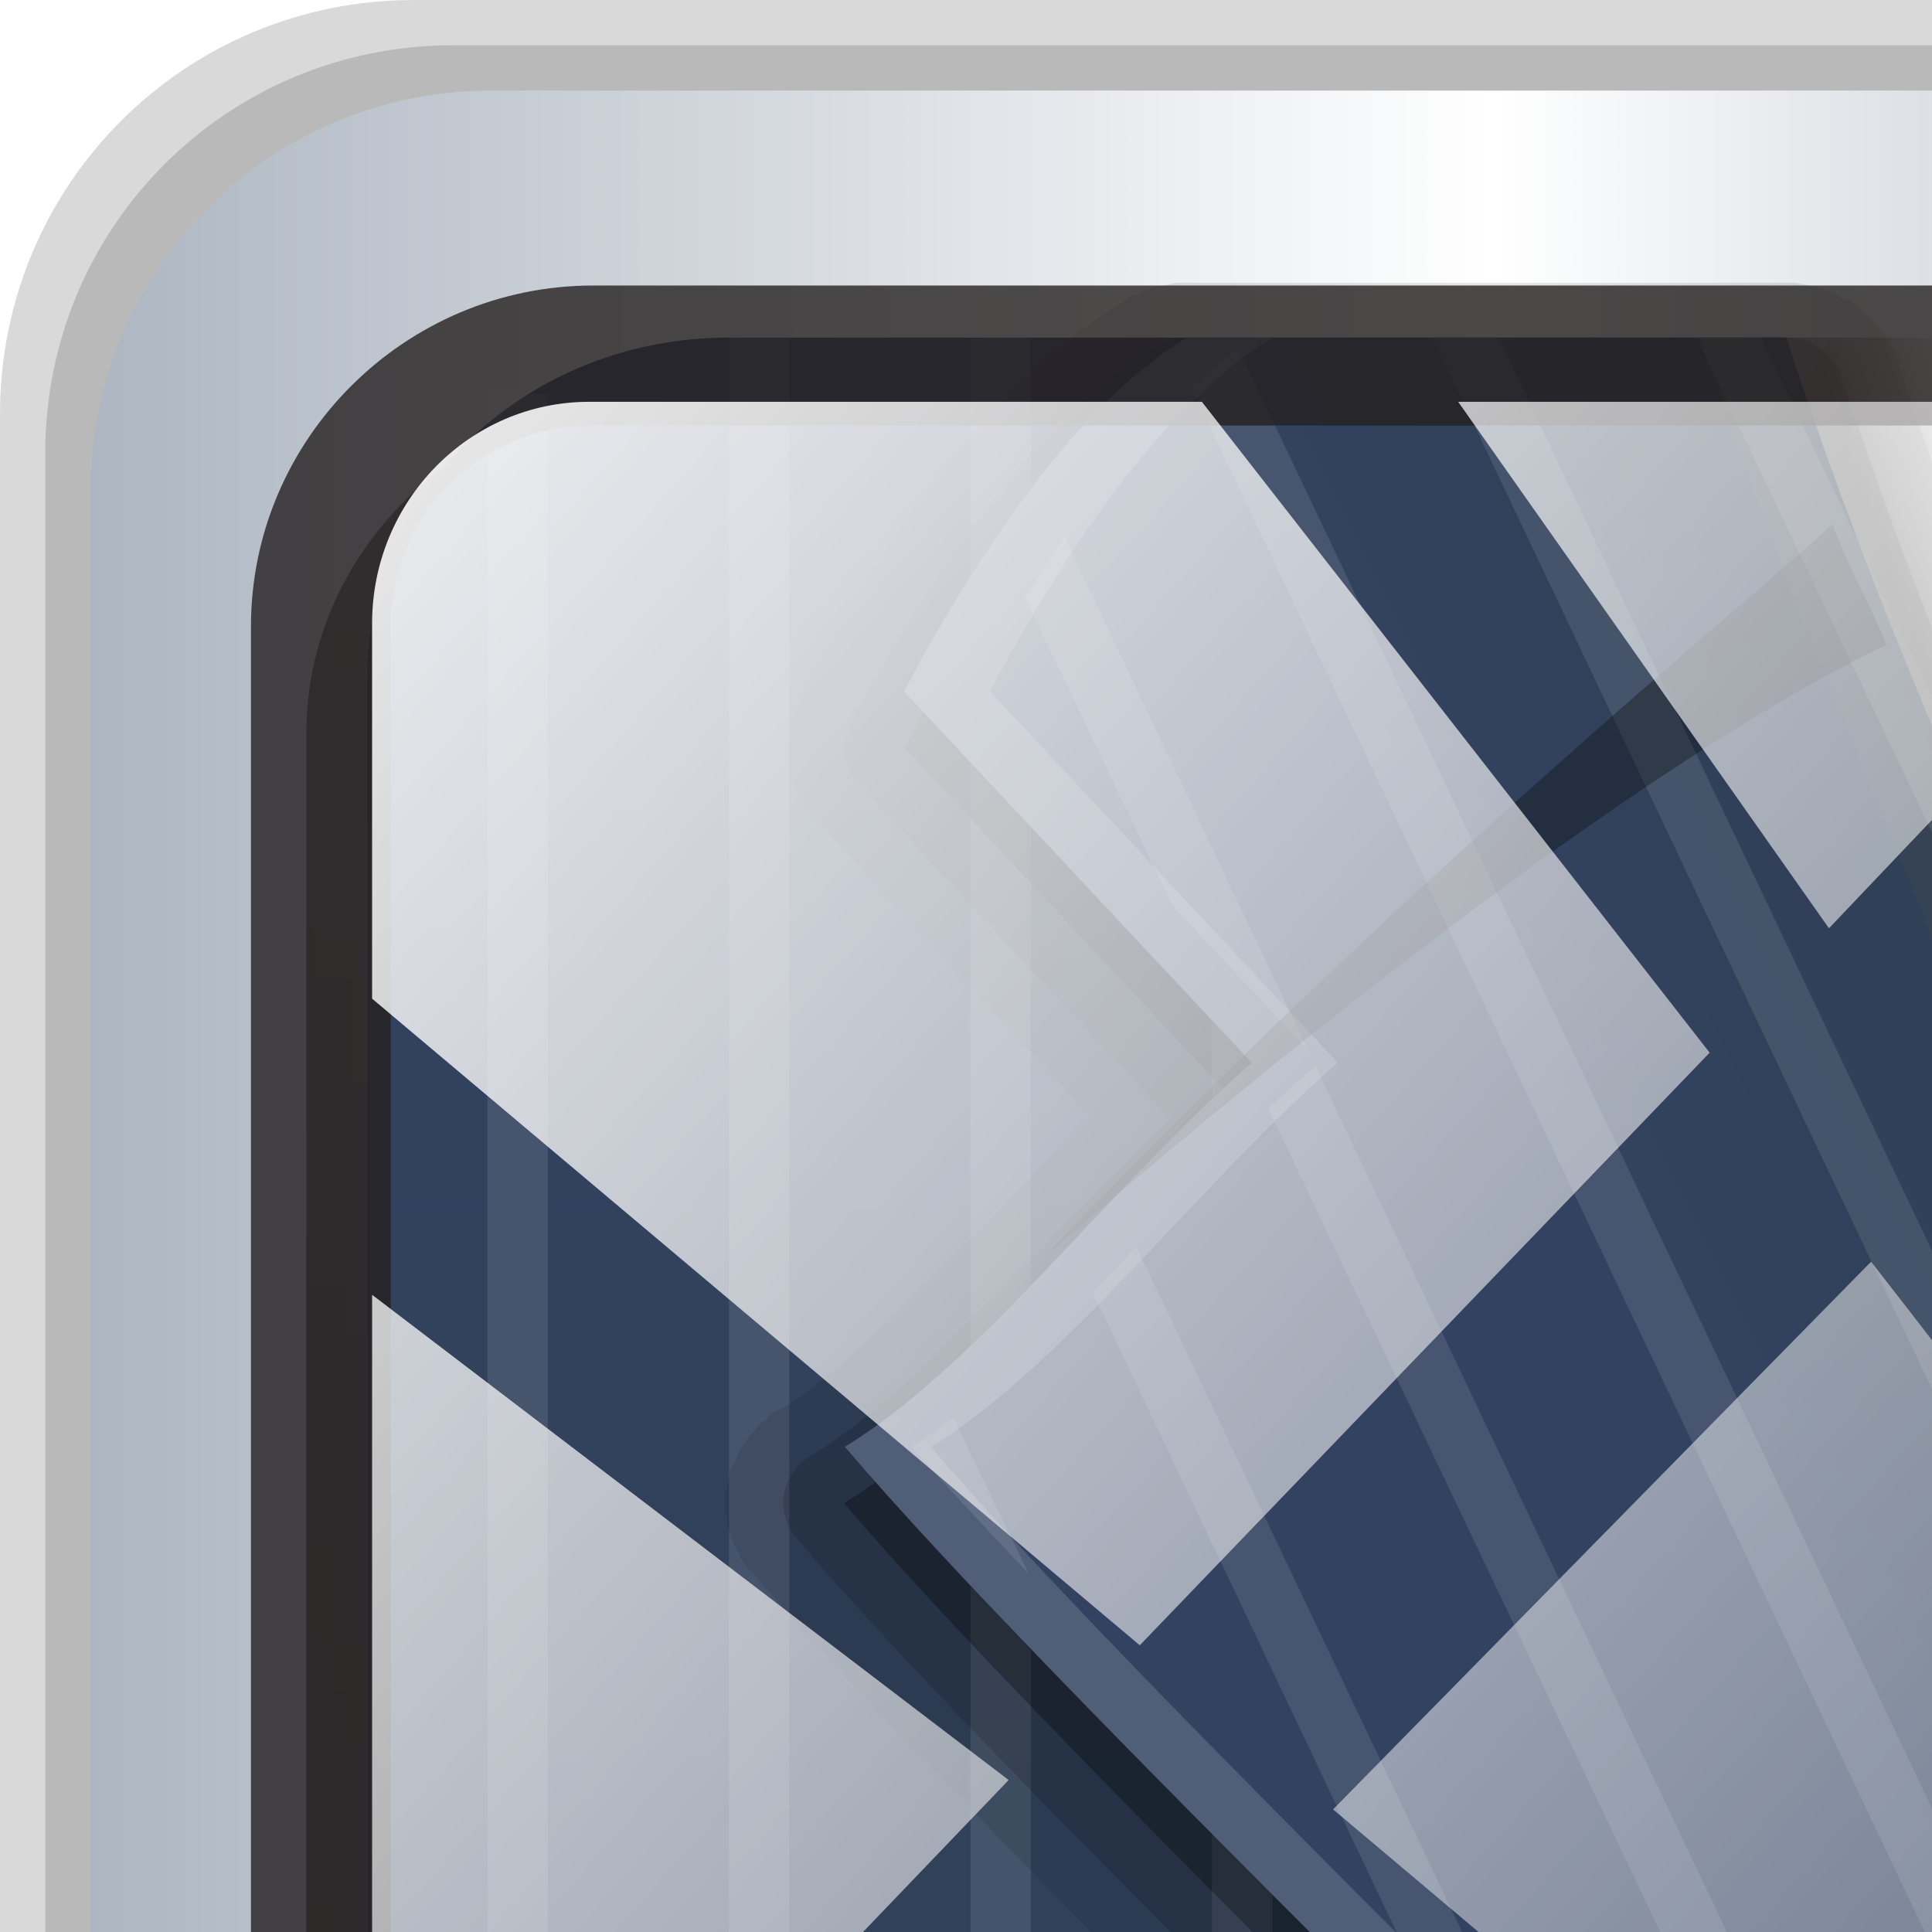 <?xml version="1.0" encoding="UTF-8" standalone="no"?>
<!-- Created with Inkscape (http://www.inkscape.org/) -->

<svg
   xmlns:dc="http://purl.org/dc/elements/1.1/"
   xmlns:cc="http://creativecommons.org/ns#"
   xmlns:rdf="http://www.w3.org/1999/02/22-rdf-syntax-ns#"
   xmlns:svg="http://www.w3.org/2000/svg"
   xmlns="http://www.w3.org/2000/svg"
   xmlns:xlink="http://www.w3.org/1999/xlink"
   xmlns:sodipodi="http://sodipodi.sourceforge.net/DTD/sodipodi-0.dtd"
   xmlns:inkscape="http://www.inkscape.org/namespaces/inkscape"
   width="32"
   height="32"
   viewBox="0 0 32 32"
   id="svg2"
   version="1.1"
   inkscape:version="0.92.2 2405546, 2018-03-11"
   sodipodi:docname="emblem-ui.svg">
  <script
     xlink:href=""
     id="script2985" />
  <defs
     id="defs4">
    <linearGradient
       inkscape:collect="always"
       xlink:href="#linearGradient4213-7"
       id="linearGradient7466"
       gradientUnits="userSpaceOnUse"
       x1="2.771"
       y1="-28.642"
       x2="50.528"
       y2="14.514" />
    <linearGradient
       id="linearGradient4213-7"
       inkscape:collect="always">
      <stop
         id="stop4215-6"
         offset="0"
         style="stop-color:#ffffff;stop-opacity:1;" />
      <stop
         id="stop4217-5"
         offset="1"
         style="stop-color:#ffffff;stop-opacity:0;" />
    </linearGradient>
    <clipPath
       id="clipPath4156-4"
       clipPathUnits="userSpaceOnUse">
      <path
         inkscape:connector-curvature="0"
         id="path4158-0"
         d="m 27.046,-55.695 -14.214,13.321 0.061,0 15.653,21.771 10.231,-10.546 C 38.562,-32.302 27.468,-54.819 27.046,-55.695 z M 9.647,-39.383 -5.241,-25.321 15.988,-7.806 26.372,-18.383 9.647,-39.383 z m 31.491,12.951 -9.741,9.714 8.945,12.458 7.781,-7.555 -6.984,-14.617 z m -49.84,4.379 -13.754,12.982 26.283,13.846 0.061,-0.062 -0.123,-0.062 L 13.599,-5.401 -8.702,-22.053 z m 38.015,7.401 -9.803,9.775 11.579,9.559 7.628,-7.401 -8.669,-11.009 -0.735,-0.925 z m 20.187,5.674 -7.383,7.216 6.188,8.542 5.82,-6.137 -4.626,-9.621 z m -32.195,6.322 -9.557,9.498 13.662,7.185 7.934,-7.678 -12.039,-9.004 z m 23.312,2.374 -7.107,6.938 8.363,6.907 5.361,-5.674 -0.061,-0.092 -0.092,0.123 -6.464,-8.203 z m -8.73,8.542 -7.505,7.339 10.354,5.458 c 1.397,-1.321 5.675,-6.123 5.851,-6.322 L 31.886,8.26 z"
         style="opacity:0.6;fill:#ffffff;fill-opacity:1;stroke:none" />
    </clipPath>
    <radialGradient
       inkscape:collect="always"
       xlink:href="#linearGradient4133"
       id="radialGradient7464"
       gradientUnits="userSpaceOnUse"
       gradientTransform="matrix(0.888,0,0,0.049,16.866,-104.437)"
       cx="13.948"
       cy="44.893"
       fx="13.948"
       fy="44.893"
       r="43.199" />
    <linearGradient
       id="linearGradient4133"
       inkscape:collect="always">
      <stop
         id="stop4135"
         offset="0"
         style="stop-color:#ffffff;stop-opacity:1;" />
      <stop
         id="stop4137"
         offset="1"
         style="stop-color:#ffffff;stop-opacity:0;" />
    </linearGradient>
    <radialGradient
       inkscape:collect="always"
       xlink:href="#linearGradient4133"
       id="radialGradient7462"
       gradientUnits="userSpaceOnUse"
       gradientTransform="matrix(0.975,0,0,0.049,47.627,66.298)"
       cx="13.948"
       cy="44.893"
       fx="13.948"
       fy="44.893"
       r="43.199" />
    <linearGradient
       inkscape:collect="always"
       xlink:href="#linearGradient3832-0-6-1-1"
       id="linearGradient7460"
       gradientUnits="userSpaceOnUse"
       x1="1.5"
       y1="88.172"
       x2="94.5"
       y2="88.172"
       gradientTransform="translate(13.729,-13.869)" />
    <linearGradient
       id="linearGradient3832-0-6-1-1">
      <stop
         id="stop3834-6-3-7-1"
         offset="0"
         style="stop-color:#000000;stop-opacity:1;" />
      <stop
         style="stop-color:#000000;stop-opacity:0.588;"
         offset="0.1"
         id="stop3872-2-4" />
      <stop
         id="stop3844-6-2-7-6"
         offset="0.9"
         style="stop-color:#000000;stop-opacity:0.588;" />
      <stop
         id="stop3836-5-0-2-9"
         offset="1"
         style="stop-color:#000000;stop-opacity:1;" />
    </linearGradient>
    <linearGradient
       gradientTransform="scale(1.006,0.994)"
       gradientUnits="userSpaceOnUse"
       id="ButtonShadow-66"
       y2="7.017"
       x2="45.448"
       y1="92.54"
       x1="45.448">
      <stop
         offset="0"
         style="stop-color:#000000;stop-opacity:1"
         id="stop3750-46" />
      <stop
         offset="1"
         style="stop-color:#000000;stop-opacity:0.588"
         id="stop3752-1" />
    </linearGradient>
    <filter
       id="filter3174-81"
       color-interpolation-filters="sRGB">
      <feGaussianBlur
         stdDeviation="1.71"
         id="feGaussianBlur3176-2" />
    </filter>
    <linearGradient
       gradientTransform="matrix(0.697,0,0,0.697,3.541,1.937)"
       gradientUnits="userSpaceOnUse"
       xlink:href="#linearGradient5118"
       id="linearGradient4381"
       y2="21.934"
       x2="64.607"
       y1="22.808"
       x1="58.41" />
    <linearGradient
       id="linearGradient5118">
      <stop
         offset="0"
         style="stop-color:#129fde;stop-opacity:1;"
         id="stop5120" />
      <stop
         offset="0.5"
         style="stop-color:#65c7f3;stop-opacity:1;"
         id="stop5128" />
      <stop
         offset="1"
         style="stop-color:#0c5aa2;stop-opacity:1;"
         id="stop5122" />
    </linearGradient>
    <linearGradient
       gradientTransform="matrix(0.697,0,0,0.697,3.541,1.937)"
       gradientUnits="userSpaceOnUse"
       xlink:href="#linearGradient5118"
       id="linearGradient4378"
       y2="55"
       x2="64.706"
       y1="54.138"
       x1="54.881" />
    <linearGradient
       id="linearGradient5041">
      <stop
         offset="0"
         style="stop-color:#129fde;stop-opacity:1;"
         id="stop5043" />
      <stop
         offset="0.5"
         style="stop-color:#65c7f3;stop-opacity:1;"
         id="stop5045" />
      <stop
         offset="1"
         style="stop-color:#0c5aa2;stop-opacity:1;"
         id="stop5047" />
    </linearGradient>
    <linearGradient
       gradientTransform="matrix(0.697,0,0,0.697,3.541,1.937)"
       gradientUnits="userSpaceOnUse"
       xlink:href="#linearGradient5137-9"
       id="linearGradient4375"
       y2="51.703"
       x2="69.919"
       y1="28.056"
       x1="63.582" />
    <linearGradient
       id="linearGradient5137-9">
      <stop
         offset="0"
         style="stop-color:#000000;stop-opacity:1"
         id="stop5139-3" />
      <stop
         offset="1"
         style="stop-color:#000000;stop-opacity:0"
         id="stop5141-7" />
    </linearGradient>
    <linearGradient
       gradientTransform="matrix(0.643,0,0,0.655,6.803,2.723)"
       gradientUnits="userSpaceOnUse"
       xlink:href="#linearGradient5081"
       id="linearGradient4450"
       y2="12.029"
       x2="47.759"
       y1="5.283"
       x1="52.471" />
    <linearGradient
       spreadMethod="pad"
       gradientTransform="matrix(1.017,0,0,1.017,-1.103,-1.103)"
       gradientUnits="userSpaceOnUse"
       xlink:href="#linearGradient5059-3"
       id="linearGradient5081"
       y2="5.425"
       x2="58.65"
       y1="122"
       x1="58.65">
      <stop
         offset="0"
         style="stop-color:#dcdcdc;stop-opacity:1"
         id="stop5083" />
      <stop
         offset="1"
         style="stop-color:#f0f0f0;stop-opacity:1"
         id="stop5085" />
    </linearGradient>
    <linearGradient
       spreadMethod="pad"
       gradientTransform="matrix(1.017,0,0,1.017,-1.103,-1.103)"
       gradientUnits="userSpaceOnUse"
       xlink:href="#linearGradient5051-4"
       id="linearGradient5059-3"
       y2="5.425"
       x2="58.65"
       y1="122"
       x1="58.65">
      <stop
         offset="0"
         style="stop-color:#dcdcdc;stop-opacity:1"
         id="stop5061-0" />
      <stop
         offset="0.402"
         style="stop-color:#e4e4e4;stop-opacity:1"
         id="stop5065-6" />
      <stop
         offset="1"
         style="stop-color:#f0f0f0;stop-opacity:1"
         id="stop5063-2" />
    </linearGradient>
    <linearGradient
       gradientTransform="matrix(1.017,0,0,1.017,-1.103,-1.103)"
       gradientUnits="userSpaceOnUse"
       id="linearGradient5051-4"
       y2="5.425"
       x2="58.65"
       y1="122"
       x1="58.65">
      <stop
         offset="0"
         style="stop-color:#dcdcdc;stop-opacity:1"
         id="stop5053-5" />
      <stop
         offset="0.402"
         style="stop-color:#e4e4e4;stop-opacity:1"
         id="stop5057-0" />
      <stop
         offset="1"
         style="stop-color:#f0f0f0;stop-opacity:1"
         id="stop5055-2" />
    </linearGradient>
    <linearGradient
       gradientTransform="matrix(-0.643,0,0,0.655,89.209,2.723)"
       gradientUnits="userSpaceOnUse"
       xlink:href="#linearGradient5081"
       id="linearGradient4447"
       y2="12.778"
       x2="57.254"
       y1="10.53"
       x1="43.476" />
    <linearGradient
       spreadMethod="pad"
       gradientTransform="matrix(1.017,0,0,1.017,-1.103,-1.103)"
       gradientUnits="userSpaceOnUse"
       xlink:href="#linearGradient5059-3"
       id="linearGradient5066"
       y2="5.425"
       x2="58.65"
       y1="122"
       x1="58.65">
      <stop
         offset="0"
         style="stop-color:#dcdcdc;stop-opacity:1"
         id="stop5068" />
      <stop
         offset="1"
         style="stop-color:#f0f0f0;stop-opacity:1"
         id="stop5070" />
    </linearGradient>
    <linearGradient
       spreadMethod="pad"
       gradientTransform="matrix(1.017,0,0,1.017,-1.103,-1.103)"
       gradientUnits="userSpaceOnUse"
       xlink:href="#linearGradient5051-4"
       id="linearGradient5072"
       y2="5.425"
       x2="58.65"
       y1="122"
       x1="58.65">
      <stop
         offset="0"
         style="stop-color:#dcdcdc;stop-opacity:1"
         id="stop5074" />
      <stop
         offset="0.402"
         style="stop-color:#e4e4e4;stop-opacity:1"
         id="stop5076" />
      <stop
         offset="1"
         style="stop-color:#f0f0f0;stop-opacity:1"
         id="stop5078" />
    </linearGradient>
    <linearGradient
       gradientTransform="matrix(1.017,0,0,1.017,-1.103,-1.103)"
       gradientUnits="userSpaceOnUse"
       id="linearGradient5080"
       y2="5.425"
       x2="58.65"
       y1="122"
       x1="58.65">
      <stop
         offset="0"
         style="stop-color:#dcdcdc;stop-opacity:1"
         id="stop5082" />
      <stop
         offset="0.402"
         style="stop-color:#e4e4e4;stop-opacity:1"
         id="stop5084" />
      <stop
         offset="1"
         style="stop-color:#f0f0f0;stop-opacity:1"
         id="stop5086" />
    </linearGradient>
    <linearGradient
       gradientTransform="matrix(-0.712,0,0,0.712,93.559,2.441)"
       gradientUnits="userSpaceOnUse"
       xlink:href="#linearGradient3231"
       id="linearGradient4084"
       y2="4.894"
       x2="99.266"
       y1="123"
       x1="99.266" />
    <linearGradient
       id="linearGradient3231">
      <stop
         offset="0"
         style="stop-color:#2e3e4d;stop-opacity:1;"
         id="stop3233" />
      <stop
         offset="1"
         style="stop-color:#334260;stop-opacity:1;"
         id="stop3235" />
    </linearGradient>
    <clipPath
       id="clipPath4211">
      <path
         style="fill:url(#linearGradient4215);fill-opacity:1;stroke:none;display:inline"
         id="path4213"
         inkscape:connector-curvature="0"
         d="m -28,6 c -3.324,0 -6,2.676 -6,6 l 0,0.531 0,70.938 L -34,84 c 0,3.324 2.676,6 6,6 l 0.531,0 7.469,0 30.969,0 c 0,0 0.247,-18.837 0,-21.781 C 10.482,62.412 -3.331,29.393 -10.5,6 L -20,6 -27.469,6 -28,6 z" />
    </clipPath>
    <linearGradient
       gradientTransform="matrix(-0.712,0,0,0.712,93.559,2.441)"
       gradientUnits="userSpaceOnUse"
       xlink:href="#linearGradient3231"
       id="linearGradient4063"
       y2="23.497"
       x2="95.672"
       y1="16"
       x1="79.514" />
    <linearGradient
       id="linearGradient5095">
      <stop
         offset="0"
         style="stop-color:#2e3e4d;stop-opacity:1;"
         id="stop5097" />
      <stop
         offset="1"
         style="stop-color:#334260;stop-opacity:1;"
         id="stop5099" />
    </linearGradient>
    <linearGradient
       gradientTransform="matrix(0.712,0,0,0.712,2.441,2.441)"
       gradientUnits="userSpaceOnUse"
       xlink:href="#linearGradient3231"
       id="linearGradient4081-5"
       y2="4.894"
       x2="99.266"
       y1="123"
       x1="99.266" />
    <linearGradient
       id="linearGradient5102">
      <stop
         offset="0"
         style="stop-color:#2e3e4d;stop-opacity:1;"
         id="stop5104" />
      <stop
         offset="1"
         style="stop-color:#334260;stop-opacity:1;"
         id="stop5106" />
    </linearGradient>
    <linearGradient
       gradientTransform="matrix(0.712,0,0,0.712,59.39,2.441)"
       gradientUnits="userSpaceOnUse"
       xlink:href="#linearGradient5137"
       id="linearGradient4050"
       y2="30.389"
       x2="-28.793"
       y1="31.633"
       x1="-32.474" />
    <linearGradient
       id="linearGradient5137">
      <stop
         offset="0"
         style="stop-color:#000000;stop-opacity:1"
         id="stop5139" />
      <stop
         offset="1"
         style="stop-color:#000000;stop-opacity:0"
         id="stop5141" />
    </linearGradient>
    <clipPath
       id="clipPath5112">
      <path
         style="fill:url(#linearGradient4215);fill-opacity:1;stroke:none;display:inline"
         id="path5114"
         inkscape:connector-curvature="0"
         d="m -28,6 c -3.324,0 -6,2.676 -6,6 l 0,0.531 0,70.938 L -34,84 c 0,3.324 2.676,6 6,6 l 0.531,0 7.469,0 30.969,0 c 0,0 0.247,-18.837 0,-21.781 C 10.482,62.412 -3.331,29.393 -10.5,6 L -20,6 -27.469,6 -28,6 z" />
    </clipPath>
    <linearGradient
       gradientTransform="matrix(0.712,0,0,0.712,2.441,2.441)"
       gradientUnits="userSpaceOnUse"
       xlink:href="#linearGradient3231"
       id="linearGradient4044"
       y2="19"
       x2="87.676"
       y1="34.894"
       x1="123.494" />
    <linearGradient
       id="linearGradient5117">
      <stop
         offset="0"
         style="stop-color:#2e3e4d;stop-opacity:1;"
         id="stop5119" />
      <stop
         offset="1"
         style="stop-color:#334260;stop-opacity:1;"
         id="stop5121" />
    </linearGradient>
    <linearGradient
       inkscape:collect="always"
       xlink:href="#linearGradient4938"
       id="linearGradient4962"
       gradientUnits="userSpaceOnUse"
       x1="65.928"
       y1="99.266"
       x2="74.494"
       y2="99.266" />
    <linearGradient
       id="linearGradient4938">
      <stop
         offset="0"
         style="stop-color:#202020;stop-opacity:1"
         id="stop4940" />
      <stop
         offset="1"
         style="stop-color:#727272;stop-opacity:1"
         id="stop4942" />
    </linearGradient>
    <linearGradient
       inkscape:collect="always"
       xlink:href="#linearGradient4938"
       id="linearGradient4964"
       gradientUnits="userSpaceOnUse"
       x1="65.928"
       y1="99.266"
       x2="74.494"
       y2="99.266" />
    <linearGradient
       id="linearGradient5128">
      <stop
         offset="0"
         style="stop-color:#202020;stop-opacity:1"
         id="stop5130" />
      <stop
         offset="1"
         style="stop-color:#727272;stop-opacity:1"
         id="stop5132" />
    </linearGradient>
    <linearGradient
       inkscape:collect="always"
       xlink:href="#linearGradient4938"
       id="linearGradient5134"
       gradientUnits="userSpaceOnUse"
       x1="65.928"
       y1="99.266"
       x2="74.494"
       y2="99.266" />
    <linearGradient
       id="linearGradient5136">
      <stop
         offset="0"
         style="stop-color:#202020;stop-opacity:1"
         id="stop5138" />
      <stop
         offset="1"
         style="stop-color:#727272;stop-opacity:1"
         id="stop5140" />
    </linearGradient>
    <linearGradient
       inkscape:collect="always"
       xlink:href="#linearGradient4938"
       id="linearGradient5142"
       gradientUnits="userSpaceOnUse"
       x1="65.928"
       y1="99.266"
       x2="74.494"
       y2="99.266" />
    <linearGradient
       id="linearGradient5144">
      <stop
         offset="0"
         style="stop-color:#202020;stop-opacity:1"
         id="stop5146" />
      <stop
         offset="1"
         style="stop-color:#727272;stop-opacity:1"
         id="stop5148" />
    </linearGradient>
    <linearGradient
       gradientTransform="translate(5.685,0.797)"
       inkscape:collect="always"
       xlink:href="#linearGradient6139-0"
       id="linearGradient4975"
       x1="9.544"
       y1="33.334"
       x2="102.544"
       y2="33.334"
       gradientUnits="userSpaceOnUse" />
    <linearGradient
       id="linearGradient6139-0">
      <stop
         style="stop-color:#adb6c1;stop-opacity:1;"
         offset="0"
         id="stop6141-2" />
      <stop
         id="stop6151-0"
         offset="0.25"
         style="stop-color:#ffffff;stop-opacity:1;" />
      <stop
         id="stop6147-1"
         offset="0.5"
         style="stop-color:#909caa;stop-opacity:1;" />
      <stop
         style="stop-color:#f9fafb;stop-opacity:1;"
         offset="0.75"
         id="stop6149-4" />
      <stop
         style="stop-color:#adb7c1;stop-opacity:1;"
         offset="1"
         id="stop6143-4" />
    </linearGradient>
    <linearGradient
       inkscape:collect="always"
       xlink:href="#linearGradient4938"
       id="linearGradient5601"
       gradientUnits="userSpaceOnUse"
       x1="65.928"
       y1="99.266"
       x2="74.494"
       y2="99.266" />
    <linearGradient
       inkscape:collect="always"
       xlink:href="#linearGradient4938"
       id="linearGradient5603"
       gradientUnits="userSpaceOnUse"
       x1="65.928"
       y1="99.266"
       x2="74.494"
       y2="99.266" />
    <linearGradient
       inkscape:collect="always"
       xlink:href="#linearGradient6139-0"
       id="linearGradient5675"
       gradientUnits="userSpaceOnUse"
       gradientTransform="translate(-8.044,-17.334)"
       x1="9.544"
       y1="33.334"
       x2="102.544"
       y2="33.334" />
    <linearGradient
       inkscape:collect="always"
       xlink:href="#ButtonShadow-66"
       id="linearGradient5677"
       gradientUnits="userSpaceOnUse"
       gradientTransform="scale(1.006,0.994)"
       x1="45.448"
       y1="92.54"
       x2="45.448"
       y2="7.017" />
    <linearGradient
       inkscape:collect="always"
       xlink:href="#linearGradient5118"
       id="linearGradient5679"
       gradientUnits="userSpaceOnUse"
       gradientTransform="matrix(0.697,0,0,0.654,3.615,-30.218)"
       x1="58.41"
       y1="22.808"
       x2="64.607"
       y2="21.934" />
    <linearGradient
       inkscape:collect="always"
       xlink:href="#linearGradient5118"
       id="linearGradient5681"
       gradientUnits="userSpaceOnUse"
       gradientTransform="matrix(0.697,0,0,0.654,3.615,-30.218)"
       x1="54.881"
       y1="54.138"
       x2="64.706"
       y2="55" />
    <linearGradient
       inkscape:collect="always"
       xlink:href="#linearGradient5137-9"
       id="linearGradient5683"
       gradientUnits="userSpaceOnUse"
       gradientTransform="matrix(0.697,0,0,0.654,3.615,-30.218)"
       x1="63.582"
       y1="28.056"
       x2="69.919"
       y2="51.703" />
    <linearGradient
       inkscape:collect="always"
       xlink:href="#linearGradient5081"
       id="linearGradient5685"
       gradientUnits="userSpaceOnUse"
       gradientTransform="matrix(0.643,0,0,0.614,6.876,-29.481)"
       x1="52.471"
       y1="5.283"
       x2="47.759"
       y2="12.029" />
    <linearGradient
       inkscape:collect="always"
       xlink:href="#linearGradient5081"
       id="linearGradient5687"
       gradientUnits="userSpaceOnUse"
       gradientTransform="matrix(-0.643,0,0,0.614,89.283,-29.481)"
       x1="43.476"
       y1="10.53"
       x2="57.254"
       y2="12.778" />
    <linearGradient
       inkscape:collect="always"
       xlink:href="#linearGradient3231"
       id="linearGradient5689"
       gradientUnits="userSpaceOnUse"
       gradientTransform="matrix(-0.712,0,0,0.667,93.633,-29.746)"
       x1="99.266"
       y1="123"
       x2="99.266"
       y2="4.894" />
    <linearGradient
       inkscape:collect="always"
       xlink:href="#linearGradient3231"
       id="linearGradient5691"
       gradientUnits="userSpaceOnUse"
       gradientTransform="matrix(-0.712,0,0,0.667,93.633,-29.746)"
       x1="79.514"
       y1="16"
       x2="95.672"
       y2="23.497" />
    <linearGradient
       inkscape:collect="always"
       xlink:href="#linearGradient3231"
       id="linearGradient5693"
       gradientUnits="userSpaceOnUse"
       gradientTransform="matrix(0.712,0,0,0.667,2.514,-29.746)"
       x1="99.266"
       y1="123"
       x2="99.266"
       y2="4.894" />
    <linearGradient
       inkscape:collect="always"
       xlink:href="#linearGradient5137"
       id="linearGradient5695"
       gradientUnits="userSpaceOnUse"
       gradientTransform="matrix(0.712,0,0,0.667,59.464,-29.746)"
       x1="-32.474"
       y1="31.633"
       x2="-28.793"
       y2="30.389" />
    <linearGradient
       inkscape:collect="always"
       xlink:href="#linearGradient3231"
       id="linearGradient5697"
       gradientUnits="userSpaceOnUse"
       gradientTransform="matrix(0.712,0,0,0.667,2.514,-29.746)"
       x1="123.494"
       y1="34.894"
       x2="87.676"
       y2="19" />
    <linearGradient
       inkscape:collect="always"
       xlink:href="#linearGradient3832-0-6-1-1"
       id="linearGradient5703"
       gradientUnits="userSpaceOnUse"
       gradientTransform="translate(0,-32)"
       x1="1.5"
       y1="88.172"
       x2="94.5"
       y2="88.172" />
    <radialGradient
       inkscape:collect="always"
       xlink:href="#linearGradient4133"
       id="radialGradient5705"
       gradientUnits="userSpaceOnUse"
       gradientTransform="matrix(0.975,0,0,0.049,33.899,48.167)"
       cx="13.948"
       cy="44.893"
       fx="13.948"
       fy="44.893"
       r="43.199" />
    <radialGradient
       inkscape:collect="always"
       xlink:href="#linearGradient4133"
       id="radialGradient5707"
       gradientUnits="userSpaceOnUse"
       gradientTransform="matrix(0.888,0,0,0.049,-1.266,-90.708)"
       cx="13.948"
       cy="44.893"
       fx="13.948"
       fy="44.893"
       r="43.199" />
    <linearGradient
       inkscape:collect="always"
       xlink:href="#linearGradient4213-7"
       id="linearGradient5709"
       gradientUnits="userSpaceOnUse"
       x1="2.771"
       y1="-28.642"
       x2="50.528"
       y2="14.514" />
    <linearGradient
       inkscape:collect="always"
       xlink:href="#linearGradient4938"
       id="linearGradient1218"
       gradientUnits="userSpaceOnUse"
       x1="65.928"
       y1="99.266"
       x2="74.494"
       y2="99.266"
       gradientTransform="matrix(-0.47,-0.441,0.47,-0.441,37.263,108.998)" />
    <linearGradient
       inkscape:collect="always"
       xlink:href="#linearGradient4938"
       id="linearGradient1220"
       gradientUnits="userSpaceOnUse"
       x1="65.928"
       y1="99.266"
       x2="74.494"
       y2="99.266"
       gradientTransform="matrix(0.369,0.346,-0.369,0.346,61.654,-24.369)" />
    <linearGradient
       inkscape:collect="always"
       xlink:href="#linearGradient4938"
       id="linearGradient1279"
       gradientUnits="userSpaceOnUse"
       x1="65.928"
       y1="99.266"
       x2="74.494"
       y2="99.266"
       gradientTransform="matrix(-0.47,-0.441,0.47,-0.441,37.263,119.676)" />
    <linearGradient
       inkscape:collect="always"
       xlink:href="#linearGradient4938"
       id="linearGradient1281"
       gradientUnits="userSpaceOnUse"
       x1="65.928"
       y1="99.266"
       x2="74.494"
       y2="99.266"
       gradientTransform="matrix(0.369,0.346,-0.369,0.346,61.654,-13.692)" />
  </defs>
  <sodipodi:namedview
     id="base"
     pagecolor="#ffffff"
     bordercolor="#666666"
     borderopacity="1.0"
     inkscape:pageopacity="0.0"
     inkscape:pageshadow="2"
     inkscape:zoom="0.7102142"
     inkscape:cx="-133.02479"
     inkscape:cy="28.017501"
     inkscape:current-layer="layer1"
     showgrid="true"
     inkscape:document-units="px"
     inkscape:grid-bbox="true"
     inkscape:showpageshadow="false"
     gridtolerance="1"
     guidetolerance="1"
     objecttolerance="1"
     inkscape:window-width="1920"
     inkscape:window-height="1023"
     inkscape:window-x="0"
     inkscape:window-y="28"
     inkscape:window-maximized="1" />
  <g
     id="layer1"
     inkscape:label="Layer 1"
     inkscape:groupmode="layer"
     transform="translate(0,32)">
    <rect
       y="-32"
       x="-7.5195311e-07"
       height="2.5"
       width="96"
       id="rect3880"
       style="opacity:0.312;fill:#ffffff;fill-opacity:1;stroke:none" />
    <path
       inkscape:connector-curvature="0"
       id="path3288"
       d="M 89.143,-32 H 6.857 C 3.058,-32 2e-6,-28.942 2e-6,-25.143 V 57.143 C 2e-6,60.942 3.058,64 6.857,64 H 89.143 C 92.942,64 96,60.942 96,57.143 V -25.143 C 96,-28.942 92.942,-32 89.143,-32 Z"
       style="display:inline;opacity:0.15;fill:#000000;fill-opacity:1;fill-rule:nonzero;stroke:none" />
    <path
       style="display:inline;opacity:0.15;fill:#000000;fill-opacity:1;fill-rule:nonzero;stroke:none"
       d="M 88.5,-31.25 H 7.5 C 3.761,-31.25 0.75,-28.24 0.75,-24.5 V 56.5 c 0,3.74 3.011,6.75 6.75,6.75 H 88.5 c 3.74,0 6.75,-3.01 6.75,-6.75 V -24.5 C 95.25,-28.24 92.24,-31.25 88.5,-31.25 Z"
       id="path4085"
       inkscape:connector-curvature="0" />
    <path
       inkscape:connector-curvature="0"
       id="path4967"
       d="M 87.857,-30.5 H 8.143 C 4.463,-30.5 1.5,-27.537 1.5,-23.857 V 55.857 C 1.5,59.537 4.463,62.5 8.143,62.5 H 87.857 C 91.537,62.5 94.5,59.537 94.5,55.857 V -23.857 C 94.5,-27.537 91.537,-30.5 87.857,-30.5 Z"
       style="display:inline;fill:url(#linearGradient5675);fill-opacity:1;fill-rule:nonzero;stroke:none" />
    <rect
       width="86"
       height="85"
       rx="6"
       ry="6"
       x="5"
       y="7"
       id="rect3745"
       style="opacity:0.9;fill:url(#linearGradient5677);fill-opacity:1;fill-rule:nonzero;stroke:none;stroke-opacity:1;filter:url(#filter3174-81)"
       transform="matrix(1,0,0,0.937,0.074,-32.033)" />
    <rect
       width="84"
       height="78.744"
       rx="6"
       ry="5.625"
       x="6.074"
       y="-26.409"
       id="rect2419"
       style="fill:#f5fcff;fill-opacity:0.918;fill-rule:nonzero;stroke:none;stroke-width:0.968;stroke-opacity:1" />
    <path
       d="m 19.028,-26.409 29.72,70.307 28.37,-70.307 z"
       inkscape:connector-curvature="0"
       id="path5168"
       style="display:inline;fill:#f5fcff;fill-opacity:0.918;stroke:none;stroke-width:0.968;stroke-opacity:1" />
    <path
       style="display:inline;opacity:0.08;fill:#000000;fill-opacity:1;fill-rule:evenodd;stroke:none;stroke-width:0.968;stroke-opacity:1"
       id="path4427"
       d="m 40.042,-25.032 a 1.021,0.957 0 0 0 -0.062,0.029 c -1.113,0.164 -1.848,0.879 -2.312,1.523 -0.465,0.644 -0.784,1.258 -1.094,1.611 a 1.021,0.957 0 0 0 -0.094,0.146 c -0.261,0.421 -0.744,0.926 -1.125,1.611 -0.381,0.685 -0.627,1.691 -0.156,2.637 a 1.021,0.957 0 0 0 0.125,0.176 c 1.785,2.16 3.798,4.113 5.625,6.123 0.048,0.083 0.074,0.076 0.125,0.146 0.314,0.434 0.69,0.698 0.844,0.85 0.03,0.029 0.017,0.012 0.031,0.029 -3.648,10.83 -7.343,21.647 -10.969,32.488 a 1.021,0.957 0 0 0 -0.031,0.146 c -0.305,1.912 1.57,3.364 3.469,3.164 v 0.029 c 9.428,0.105 18.851,0.222 28.281,0.322 a 1.021,0.957 0 0 0 0.094,0 c 2.05,-0.175 3.199,-2.28 2.375,-3.984 h 0.031 l -0.062,-0.146 -10.688,-32.195 c 1.871,-2.112 3.841,-4.211 5.688,-6.386 a 1.021,0.957 0 0 0 0.094,-0.146 c 0.535,-0.956 0.331,-1.952 0.031,-2.695 -0.299,-0.743 -0.684,-1.38 -0.812,-1.816 a 1.021,0.957 0 0 0 -0.031,-0.146 c -0.219,-0.448 -0.424,-1.173 -0.844,-1.904 -0.419,-0.731 -1.275,-1.53 -2.469,-1.611 a 1.021,0.957 0 0 0 -0.188,0.029 c -1.961,0.203 -3.643,0.919 -5.219,1.289 -1.02,0.236 -1.871,0.592 -2.594,0.703 -2.409,-0.64 -4.828,-1.395 -7.312,-1.992 a 1.021,0.957 0 0 0 -0.25,-0.029 h -0.406 a 1.021,0.957 0 0 0 -0.094,0 z"
       inkscape:connector-curvature="0" />
    <path
       style="display:inline;opacity:0.1;fill:#000000;fill-opacity:1;fill-rule:evenodd;stroke:none;stroke-width:0.968;stroke-opacity:1"
       id="path4404"
       d="m 40.136,-24.065 c 0.002,-1.85e-4 -0.095,0.03 -0.094,0.029 0.002,-2.72e-4 -0.127,0.03 -0.125,0.029 0.002,-3.57e-4 -0.095,4.42e-4 -0.094,0 0.002,-4.42e-4 -0.127,0.03 -0.125,0.029 0.002,-5.25e-4 -0.095,0.059 -0.094,0.059 0.002,-6.06e-4 -0.095,0.03 -0.094,0.029 0.002,-6.87e-4 -0.095,0.059 -0.094,0.059 0.002,-7.64e-4 -0.095,0.059 -0.094,0.059 0.001,-8.39e-4 -0.095,0.059 -0.094,0.059 0.001,-9.11e-4 -0.095,0.06 -0.094,0.059 0.001,-9.84e-4 -0.095,0.06 -0.094,0.059 0.001,-0.001 -0.064,0.089 -0.062,0.088 0.001,-0.001 -0.095,0.06 -0.094,0.059 0.001,-0.001 -0.064,0.089 -0.062,0.088 0.001,-0.001 -0.063,0.089 -0.062,0.088 7.36e-4,-9.84e-4 -0.046,0.035 -0.062,0.059 -0.005,0.007 -2.03e-4,0.03 0,0.029 l -2.438,3.486 h 0.031 c 0.001,-0.002 -0.095,0.119 -0.094,0.117 0.001,-0.002 -0.063,0.149 -0.062,0.146 9.87e-4,-0.002 -0.063,0.119 -0.062,0.117 8.1e-4,-0.002 -0.063,0.149 -0.062,0.146 6.27e-4,-0.002 -0.032,0.149 -0.031,0.146 4.4e-4,-0.002 -0.032,0.149 -0.031,0.146 2.5e-4,-0.002 -5.9e-5,0.149 0,0.146 5.9e-5,-0.002 1.32e-4,0.149 0,0.146 -1.32e-4,-0.002 0.032,0.149 0.031,0.146 -3.23e-4,-0.002 5.12e-4,0.149 0,0.146 -5.12e-4,-0.002 0.063,0.149 0.062,0.146 -6.97e-4,-0.002 0.032,0.149 0.031,0.146 -8.78e-4,-0.002 0.064,0.119 0.062,0.117 -0.001,-0.002 0.095,0.148 0.094,0.146 -0.001,-0.002 0.095,0.119 0.094,0.117 -0.001,-0.002 0.095,0.119 0.094,0.117 a 1.03,0.966 0 0 0 0,0.029 l 6.656,7.119 -11.031,32.663 c 5.17e-4,-0.002 -0.032,0.119 -0.031,0.117 4.18e-4,-0.002 -0.032,0.089 -0.031,0.088 3.18e-4,-0.002 -0.031,0.119 -0.031,0.117 2.16e-4,-0.002 -1.14e-4,0.119 0,0.117 1.14e-4,-0.002 -1.1e-5,0.09 0,0.088 1.1e-5,-0.002 9.1e-5,0.119 0,0.117 -9.1e-5,-0.002 1.93e-4,0.119 0,0.117 -1.93e-4,-0.002 0.032,0.119 0.031,0.117 -2.95e-4,-0.002 3.96e-4,0.089 0,0.088 -3.96e-4,-0.002 0.032,0.119 0.031,0.117 -4.95e-4,-0.002 0.032,0.089 0.031,0.088 -5.92e-4,-0.002 0.063,0.119 0.062,0.117 -6.88e-4,-0.002 0.032,0.089 0.031,0.088 -7.81e-4,-0.002 0.063,0.089 0.062,0.088 -8.71e-4,-0.001 0.063,0.089 0.062,0.088 -9.59e-4,-0.001 0.064,0.118 0.062,0.117 -10e-4,-0.001 0.064,0.06 0.062,0.059 -0.001,-0.001 0.095,0.089 0.094,0.088 -0.001,-0.001 0.095,0.089 0.094,0.088 -0.001,-0.001 0.064,0.06 0.062,0.059 -0.001,-10e-4 0.095,0.089 0.094,0.088 -0.001,-9.37e-4 0.095,0.059 0.094,0.059 -0.002,-8.97e-4 0.095,0.059 0.094,0.059 -0.002,-8.15e-4 0.127,0.03 0.125,0.029 -0.002,-7.29e-4 0.095,0.059 0.094,0.059 -0.002,-6.43e-4 0.095,0.03 0.094,0.029 -0.002,-5.53e-4 0.127,0.03 0.125,0.029 -0.002,-4.62e-4 0.127,0.03 0.125,0.029 -0.002,-3.68e-4 0.095,0.03 0.094,0.029 -0.002,-2.74e-4 0.127,0.029 0.125,0.029 -0.002,-1.79e-4 0.127,8.3e-5 0.125,0 -0.002,-8.2e-5 0.096,-1.3e-5 0.094,0 l 28.562,0.322 c -0.002,-1.3e-5 0.095,-8.3e-5 0.094,0 -0.002,8.2e-5 0.127,-1.79e-4 0.125,0 -0.002,1.79e-4 0.127,-0.03 0.125,-0.029 -0.002,2.74e-4 0.095,-0.03 0.094,-0.029 -0.002,3.68e-4 0.127,-0.03 0.125,-0.029 -0.002,4.61e-4 0.127,-0.03 0.125,-0.029 -0.002,5.53e-4 0.095,-0.03 0.094,-0.029 -0.002,6.42e-4 0.095,-0.059 0.094,-0.059 -0.002,7.29e-4 0.127,-0.03 0.125,-0.029 -0.002,8.15e-4 0.095,-0.059 0.094,-0.059 -0.002,8.96e-4 0.095,-0.06 0.094,-0.059 -0.001,9.37e-4 0.095,-0.089 0.094,-0.088 -0.001,0.001 0.064,-0.06 0.062,-0.059 -0.001,0.001 0.095,-0.089 0.094,-0.088 -0.001,0.001 0.095,-0.089 0.094,-0.088 -0.001,0.001 0.064,-0.06 0.062,-0.059 -10e-4,0.001 0.063,-0.119 0.062,-0.117 -9.59e-4,0.001 0.063,-0.089 0.062,-0.088 -8.71e-4,0.001 0.063,-0.089 0.062,-0.088 -7.81e-4,0.002 0.032,-0.089 0.031,-0.088 -6.88e-4,0.002 0.063,-0.119 0.062,-0.117 -5.92e-4,0.002 0.032,-0.089 0.031,-0.088 -4.95e-4,0.002 0.032,-0.119 0.031,-0.117 -3.96e-4,0.002 2.95e-4,-0.089 0,-0.088 -2.95e-4,0.002 0.031,-0.119 0.031,-0.117 -1.93e-4,0.002 9.1e-5,-0.119 0,-0.117 -9.1e-5,0.002 -1.1e-5,-0.119 0,-0.117 1.1e-5,0.002 -1.14e-4,-0.09 0,-0.088 1.14e-4,0.002 -2.16e-4,-0.119 0,-0.117 2.16e-4,0.002 -0.032,-0.119 -0.031,-0.117 3.18e-4,0.002 -0.032,-0.089 -0.031,-0.088 4.18e-4,0.002 -0.032,-0.119 -0.031,-0.117 l -11.031,-33.161 5.781,-6.474 c -0.001,0.001 0.095,-0.089 0.094,-0.088 -0.001,0.002 0.064,-0.119 0.062,-0.117 -10e-4,0.002 0.063,-0.089 0.062,-0.088 -9.38e-4,0.002 0.063,-0.119 0.062,-0.117 -8.21e-4,0.002 0.063,-0.119 0.062,-0.117 -7.01e-4,0.002 0.032,-0.119 0.031,-0.117 -5.78e-4,0.002 0.032,-0.119 0.031,-0.117 -4.52e-4,0.002 0.032,-0.119 0.031,-0.117 -3.24e-4,0.002 0.031,-0.119 0.031,-0.117 -1.95e-4,0.002 6.4e-5,-0.119 0,-0.117 -6.5e-5,0.002 -6.6e-5,-0.119 0,-0.117 6.6e-5,0.002 -1.96e-4,-0.148 0,-0.146 1.96e-4,0.002 -0.032,-0.119 -0.031,-0.117 3.25e-4,0.002 -0.032,-0.119 -0.031,-0.117 4.53e-4,0.002 -0.032,-0.119 -0.031,-0.117 5.79e-4,0.002 -0.032,-0.119 -0.031,-0.117 l -1.719,-4.043 c 0.001,0.002 -0.095,-0.149 -0.094,-0.146 0.001,0.002 -0.064,-0.149 -0.062,-0.146 0.002,0.002 -0.127,-0.149 -0.125,-0.146 0.002,0.002 -0.127,-0.148 -0.125,-0.146 0.002,0.002 -0.127,-0.119 -0.125,-0.117 0.002,0.002 -0.127,-0.119 -0.125,-0.117 0.002,0.002 -0.159,-0.089 -0.156,-0.088 0.002,0.001 -0.19,-0.089 -0.188,-0.088 0.003,0.001 -0.159,-0.06 -0.156,-0.059 0.003,9.21e-4 -0.19,-0.059 -0.188,-0.059 0.003,6.86e-4 -0.159,-0.03 -0.156,-0.029 0.003,4.45e-4 -0.19,-0.029 -0.188,-0.029 0.003,2.01e-4 -0.19,4.6e-5 -0.188,0 0.003,-4.6e-5 -0.19,2.92e-4 -0.188,0 0.003,-2.92e-4 -0.19,0.03 -0.188,0.029 0.002,-4.29e-4 -0.11,0.018 -0.156,0.029 l -7.125,1.992 -7.312,-1.992 c 0.003,6.99e-4 -0.19,-0.03 -0.188,-0.029 0.003,4.68e-4 -0.159,-0.03 -0.156,-0.029 0.003,2.33e-4 -0.19,4e-6 -0.188,0 0.003,-4e-6 -0.19,2.41e-4 -0.188,0 a 1.03,0.966 0 0 0 -0.031,0 z"
       inkscape:connector-curvature="0" />
    <path
       style="display:inline;opacity:0.15;fill:#000000;fill-opacity:1;fill-rule:evenodd;stroke:none;stroke-width:0.968;stroke-opacity:1"
       id="path4396"
       d="m 40.261,-23.099 a 0.941,0.882 0 0 0 -0.688,0.41 l -2.438,3.515 a 0.941,0.882 0 0 0 0.062,1.055 l 7.031,7.499 -11.219,33.22 a 0.941,0.882 0 0 0 0.906,1.142 l 28.562,0.322 a 0.941,0.882 0 0 0 0.906,-1.142 l -11.188,-33.659 6.125,-6.884 a 0.941,0.882 0 0 0 0.156,-0.879 l -1.719,-4.043 a 0.941,0.882 0 0 0 -1.156,-0.527 l -7.406,2.08 -7.594,-2.08 a 0.941,0.882 0 0 0 -0.344,-0.029 z"
       inkscape:connector-curvature="0" />
    <path
       style="display:inline;opacity:0.3;fill:#000000;fill-opacity:1;fill-rule:evenodd;stroke:none;stroke-width:0.968;stroke-opacity:1"
       id="path4383"
       inkscape:connector-curvature="0"
       d="m 40.355,-22.22 -2.438,3.515 7.375,7.88 -11.375,33.689 28.562,0.322 -11.344,-34.099 6.469,-7.265 -1.719,-4.043 -7.656,2.168 z" />
    <path
       d="m 40.369,-23.15 7.863,2.171 7.64,-2.171 1.742,4.038 -9.381,10.495 -10.302,-11.038 z"
       inkscape:connector-curvature="0"
       id="path5174"
       style="display:inline;fill:url(#linearGradient5679);fill-opacity:1;fill-rule:evenodd;stroke:none;stroke-width:0.968;stroke-opacity:1" />
    <path
       d="M 45.333,-11.883 33.922,21.919 62.493,22.245 51.101,-11.919 Z"
       inkscape:connector-curvature="0"
       id="path5116"
       style="display:inline;fill:url(#linearGradient5681);fill-opacity:1;fill-rule:evenodd;stroke:none;stroke-width:0.968;stroke-opacity:1" />
    <path
       d="m 45.159,-11.883 c 2.961,1.143 5.922,0.082 5.922,0.082 0,0 5.623,16.666 10.396,31.515 C 58.397,16.367 51.718,-9.513 50.385,-9.842 48.98,-10.188 51.209,4.486 50.15,5.345 48.147,-11.311 46.204,-12.046 44.985,-10.413 c 0,0 0.016,-0.134 0.038,-0.321 0.051,-0.432 0.136,-1.149 0.136,-1.149 z"
       inkscape:connector-curvature="0"
       id="path5135"
       style="display:inline;opacity:0.4;fill:url(#linearGradient5683);fill-opacity:1;fill-rule:evenodd;stroke:none;stroke-width:0.968;stroke-opacity:1" />
    <path
       inkscape:connector-curvature="0"
       d="m 51.896,-1.569 a 7.623,0.616 85.519 1 1 -1.228,0.085 7.623,0.616 85.519 1 1 1.228,-0.085 z"
       id="path5145"
       style="display:inline;opacity:0.2;fill:#ffffff;fill-opacity:1;fill-rule:nonzero;stroke:none;stroke-width:0.675;stroke-opacity:1" />
    <path
       d="m 30.324,-24.534 -1.281,2.197 6.938,14.735 c 0,0 3.381,-6.61 12.062,-12.597 -4.595,-0.684 -8.65,-2.614 -11.531,-4.336 z m 29.344,0 c -2.881,1.722 -6.968,3.652 -11.562,4.336 8.681,5.987 12.062,12.597 12.062,12.597 l 6.938,-14.735 -1.281,-2.197 z"
       inkscape:connector-curvature="0"
       id="path4460"
       style="display:inline;opacity:0.15;fill:#000000;fill-opacity:1;fill-rule:evenodd;stroke:none;stroke-width:0.968;stroke-opacity:1" />
    <path
       d="m 32.491,-26.409 c 0.619,2.768 7.234,4.953 15.301,4.953 8.067,0 14.664,-2.185 15.281,-4.953 h -4.926 c -2.257,1.384 -5.978,2.304 -10.194,2.304 -4.216,0 -7.937,-0.92 -10.194,-2.304 z"
       inkscape:connector-curvature="0"
       id="path5411"
       style="display:inline;opacity:0.4;fill:#000000;fill-opacity:1;fill-rule:nonzero;stroke:none;stroke-width:0.968;stroke-opacity:1" />
    <path
       d="m 30.324,-25.471 -1.281,2.197 6.938,14.735 c 0,0 3.381,-6.61 12.062,-12.597 -4.595,-0.684 -8.65,-2.614 -11.531,-4.336 z m 29.344,0 c -2.881,1.722 -6.968,3.652 -11.562,4.336 8.681,5.987 12.062,12.597 12.062,12.597 l 6.938,-14.735 -1.281,-2.197 z"
       inkscape:connector-curvature="0"
       id="path4453"
       style="display:inline;opacity:0.3;fill:#000000;fill-opacity:1;fill-rule:evenodd;stroke:none;stroke-width:0.968;stroke-opacity:1" />
    <path
       d="m 30.32,-26.409 -1.267,2.189 6.937,14.745 c 0,0 3.383,-6.608 12.064,-12.595 -4.595,-0.684 -8.66,-2.617 -11.541,-4.339 z"
       inkscape:connector-curvature="0"
       id="path4980"
       style="display:inline;fill:url(#linearGradient5685);fill-opacity:1;fill-rule:evenodd;stroke:none;stroke-width:0.968;stroke-opacity:1" />
    <path
       d="m 59.655,-26.409 c -2.881,1.722 -6.946,3.655 -11.541,4.339 8.681,5.987 12.064,12.595 12.064,12.595 l 6.917,-14.745 -1.267,-2.189 z"
       inkscape:connector-curvature="0"
       id="path4992"
       style="display:inline;fill:url(#linearGradient5687);fill-opacity:1;fill-rule:evenodd;stroke:none;stroke-width:0.968;stroke-opacity:1" />
    <path
       d="m 35.226,-26.409 c 2.862,1.718 6.91,3.65 11.541,4.339 -6.443,4.443 -9.951,9.215 -11.34,11.385 l 0.563,1.21 c 0,0 3.383,-6.608 12.064,-12.595 -4.595,-0.684 -8.658,-2.617 -11.541,-4.339 z"
       inkscape:connector-curvature="0"
       id="path4996"
       style="display:inline;opacity:0.1;fill:#000000;fill-opacity:1;fill-rule:evenodd;stroke:none;stroke-width:0.968;stroke-opacity:1" />
    <path
       d="m 48.114,-22.07 c 8.681,5.987 12.064,12.595 12.064,12.595 l 0.563,-1.21 c -1.389,-2.17 -4.897,-6.942 -11.34,-11.385"
       inkscape:connector-curvature="0"
       id="path5006"
       style="display:inline;opacity:0.8;fill:#ffffff;fill-opacity:1;fill-rule:evenodd;stroke:none;stroke-width:0.968;stroke-opacity:1" />
    <path
       d="m 59.655,-26.409 c -2.877,1.722 -6.946,3.655 -11.541,4.339 0.471,0.325 0.907,0.652 1.347,0.979 5.158,-1.056 9.529,-3.569 12.104,-5.318 z m 5.449,0 1.669,2.861 0.322,-0.672 -1.267,-2.189 z"
       inkscape:connector-curvature="0"
       id="path5001"
       style="display:inline;opacity:0.1;fill:#000000;fill-opacity:1;fill-rule:evenodd;stroke:none;stroke-width:0.968;stroke-opacity:1" />
    <path
       d="m 12.074,-26.409 c -3.324,0 -6,2.509 -6,5.625 v 0.498 66.499 0.498 c 0,3.116 2.676,5.625 6,5.625 h 0.531 7.469 30.969 c 0,0 0.247,-17.658 0,-20.418 -0.486,-5.444 -14.3,-36.396 -21.469,-58.326 h -9.5 -7.469 z"
       inkscape:connector-curvature="0"
       id="path4871"
       style="display:inline;fill:url(#linearGradient5689);fill-opacity:1;stroke:none;stroke-width:0.968;stroke-opacity:1" />
    <path
       d="m 8.074,-25.471 v 76.371 c 0.307,0.257 0.641,0.48 1,0.674 v -77.045 z m 4,-0.937 v 78.744 h 0.531 0.469 v -78.744 z m 4,0 v 3.984 c 0.344,-0.545 0.683,-1.046 1,-1.465 v -2.519 z m 0,7.031 v 9.667 c 0.333,-0.318 0.666,-0.651 1,-0.996 v -7.617 z m 4,4.277 v 1.289 c 0.218,-0.206 0.439,-0.399 0.656,-0.586 z m -4,9.345 V 52.335 h 1 V -4.672 c -0.36,-0.375 -0.676,-0.74 -1,-1.084 z m 4,4.101 V 52.335 h 1 V -0.63 c -0.357,-0.358 -0.659,-0.681 -1,-1.025 z m 4,4.043 V 52.335 h 1 V 3.384 c -0.333,-0.332 -0.673,-0.671 -1,-0.996 z m 4,3.984 V 52.335 h 1 V 7.368 c -0.33,-0.331 -0.672,-0.669 -1,-0.996 z m 4,4.043 v 41.921 h 1 V 11.41 c -0.332,-0.337 -0.668,-0.66 -1,-0.996 z m 4,4.072 v 37.849 h 1 V 15.512 c -0.326,-0.341 -0.67,-0.683 -1,-1.025 z m 4,4.16 v 33.689 h 1 V 19.759 c -0.338,-0.368 -0.652,-0.74 -1,-1.113 z m 4,4.482 v 29.207 h 1 V 24.271 c -0.316,-0.374 -0.667,-0.758 -1,-1.142 z"
       inkscape:connector-curvature="0"
       id="path4159"
       style="opacity:0.1;fill:#ffffff;fill-opacity:1;stroke:none;stroke-width:0.968;stroke-opacity:1" />
    <path
       d="m 43.513,31.919 c -0.247,2.76 0,20.249 0,20.249 h 39.687 C 84.414,25.982 47.47,6.527 43.513,31.919 Z"
       inkscape:connector-curvature="0"
       id="path4227"
       style="display:inline;opacity:0.15;fill:#000000;fill-opacity:1;stroke:none;stroke-width:0.968;stroke-opacity:1" />
    <path
       d="m 42.513,31.919 c -0.247,2.76 0,20.249 0,20.249 h 39.687 C 83.414,25.982 46.47,6.527 42.513,31.919 Z"
       inkscape:connector-curvature="0"
       id="path4229"
       style="display:inline;opacity:0.1;fill:#000000;fill-opacity:1;stroke:none;stroke-width:0.968;stroke-opacity:1" />
    <path
       style="display:inline;opacity:0.1;fill:#000000;fill-opacity:1;fill-rule:evenodd;stroke:none;stroke-width:0.968;stroke-opacity:1"
       id="path4200"
       d="m 19.48,-27.317 c -4.65e-4,4.7e-5 -0.125,0.029 -0.125,0.029 -4.61e-4,7.2e-5 -0.125,0.029 -0.125,0.029 -4.56e-4,9.7e-5 -0.093,-1.23e-4 -0.094,0 -4.49e-4,1.22e-4 -0.125,0.058 -0.125,0.059 -4.4e-4,1.47e-4 -0.093,0.029 -0.094,0.029 -4.3e-4,1.72e-4 -0.093,0.058 -0.094,0.059 -4.19e-4,1.96e-4 -0.125,0.029 -0.125,0.029 -3.12e-4,1.68e-4 -0.036,0.043 -0.062,0.059 -0.008,0.005 -0.031,-5.5e-5 -0.031,0 v 0.029 c -1.517,0.904 -3.327,2.722 -5.375,6.562 h 0.031 c -2.67e-4,4.85e-4 -0.062,0.117 -0.062,0.117 -2.28e-4,5.01e-4 -0.062,0.117 -0.062,0.117 -1.88e-4,5.17e-4 -0.031,0.146 -0.031,0.146 -1.47e-4,5.28e-4 -0.031,0.117 -0.031,0.117 -1.05e-4,5.36e-4 -0.031,0.146 -0.031,0.146 -6.3e-5,5.43e-4 2e-5,0.117 0,0.117 -2e-5,5.45e-4 -2.3e-5,0.146 0,0.146 2.3e-5,5.45e-4 -6.6e-5,0.146 0,0.146 6.6e-5,5.42e-4 0.031,0.117 0.031,0.117 1.09e-4,5.36e-4 0.031,0.146 0.031,0.146 1.5e-4,5.27e-4 0.031,0.117 0.031,0.117 1.92e-4,5.16e-4 0.062,0.117 0.062,0.117 2.32e-4,5e-4 0.062,0.146 0.062,0.146 2.7e-4,4.83e-4 0.062,0.117 0.062,0.117 3.08e-4,4.63e-4 0.093,0.087 0.094,0.088 3.43e-4,4.41e-4 0.062,0.117 0.062,0.117 a 0.965,0.904 0 0 0 0.031,0 l 4.562,4.921 c -1.966,1.917 -3.838,4.044 -5.125,4.834 -0.005,0.003 -0.027,-0.003 -0.031,0 -0.026,0.016 -0.062,0.029 -0.062,0.029 -3.47e-4,2.231e-4 -0.093,0.058 -0.094,0.059 -3.34e-4,2.399e-4 -0.062,0.088 -0.062,0.088 -3.19e-4,2.569e-4 -0.093,0.058 -0.094,0.059 -3.04e-4,2.719e-4 -0.062,0.058 -0.062,0.059 -2.88e-4,2.868e-4 -0.062,0.088 -0.062,0.088 -2.72e-4,3.009e-4 -0.062,0.058 -0.062,0.059 -2.54e-4,3.14e-4 -0.062,0.088 -0.062,0.088 -2.36e-4,3.263e-4 -0.062,0.088 -0.062,0.088 -2.17e-4,3.375e-4 -0.062,0.088 -0.062,0.088 -1.98e-4,3.478e-4 -0.031,0.088 -0.031,0.088 -1.77e-4,3.571e-4 -0.031,0.088 -0.031,0.088 -1.57e-4,3.656e-4 -0.062,0.088 -0.062,0.088 -1.36e-4,3.731e-4 -0.031,0.087 -0.031,0.088 -1.14e-4,3.796e-4 9.3e-5,0.087 0,0.088 -9.3e-5,3.843e-4 -0.031,0.117 -0.031,0.117 -7.1e-5,3.891e-4 -0.031,0.087 -0.031,0.088 -4.8e-5,3.918e-4 2.6e-5,0.087 0,0.088 -2.6e-5,3.937e-4 4e-6,0.087 0,0.088 -4e-6,3.946e-4 -1.9e-5,0.117 0,0.117 1.9e-5,3.937e-4 -4.1e-5,0.087 0,0.088 4.1e-5,3.928e-4 0.031,0.087 0.031,0.088 6.4e-5,3.899e-4 -8.6e-5,0.117 0,0.117 8.6e-5,3.863e-4 0.031,0.087 0.031,0.088 1.07e-4,3.815e-4 0.031,0.088 0.031,0.088 1.29e-4,3.75e-4 0.031,0.088 0.031,0.088 1.5e-4,3.684e-4 0.031,0.088 0.031,0.088 1.71e-4,3.6e-4 0.062,0.088 0.062,0.088 1.91e-4,3.516e-4 0.031,0.088 0.031,0.088 2.11e-4,3.412e-4 0.062,0.088 0.062,0.088 2.3e-4,3.299e-4 0.062,0.088 0.062,0.088 1.91e-4,2.447e-4 0.045,0.038 0.062,0.059 0.006,0.007 0.025,0.022 0.031,0.029 3.549,4.169 12.245,12.426 20.375,20.741 4.072,4.165 8,8.322 10.969,11.864 1.479,1.766 2.695,3.402 3.594,4.775 0.899,1.373 1.47,2.542 1.594,3.076 1.62e-4,6.18e-4 0.062,0.175 0.062,0.176 2.18e-4,6.03e-4 0.031,0.146 0.031,0.146 2.73e-4,5.83e-4 0.093,0.117 0.094,0.117 3.25e-4,5.58e-4 0.093,0.146 0.094,0.146 3.75e-4,5.3e-4 0.093,0.117 0.094,0.117 4.22e-4,4.98e-4 0.093,0.117 0.094,0.117 4.67e-4,4.63e-4 0.124,0.117 0.125,0.117 5.07e-4,4.23e-4 0.124,0.117 0.125,0.117 5.44e-4,3.81e-4 0.156,0.088 0.156,0.088 5.77e-4,3.35e-4 0.124,0.058 0.125,0.059 6.06e-4,2.88e-4 0.156,0.058 0.156,0.059 6.3e-4,2.37e-4 0.156,0.058 0.156,0.059 6.49e-4,1.86e-4 0.187,0.058 0.188,0.059 6.64e-4,1.33e-4 0.156,-7.9e-5 0.156,0 6.74e-4,7.8e-5 0.156,0.029 0.156,0.029 6.78e-4,2.5e-5 0.187,3.1e-5 0.188,0 6.78e-4,-3.1e-5 0.156,-0.029 0.156,-0.029 6.73e-4,-8.6e-5 0.156,-0.029 0.156,-0.029 6.62e-4,-1.4e-4 0.187,-0.029 0.188,-0.029 6.47e-4,-1.92e-4 0.156,-0.058 0.156,-0.059 6.27e-4,-2.43e-4 0.156,-0.058 0.156,-0.059 6.02e-4,-2.93e-4 0.124,-0.088 0.125,-0.088 5.73e-4,-3.41e-4 0.156,-0.087 0.156,-0.088 5.4e-4,-3.87e-4 0.124,-0.087 0.125,-0.088 5.02e-4,-4.29e-4 0.125,-0.117 0.125,-0.117 4.61e-4,-4.66e-4 0.093,-0.117 0.094,-0.117 4.17e-4,-5.02e-4 0.093,-0.146 0.094,-0.146 3.69e-4,-5.34e-4 0.093,-0.117 0.094,-0.117 3.19e-4,-5.62e-4 0.062,-0.146 0.062,-0.146 2.66e-4,-5.86e-4 0.062,-0.146 0.062,-0.146 2.11e-4,-6.05e-4 0.062,-0.146 0.062,-0.146 1.55e-4,-6.2e-4 0.031,-0.175 0.031,-0.176 l 0.094,-0.703 c 1.33e-4,-4.64e-4 0.02,-0.066 0.031,-0.117 0.006,-0.024 -4e-5,-0.058 0,-0.059 1.25e-4,-7.02e-4 0.031,-0.175 0.031,-0.176 9e-6,-1.79e-4 -5.8e-5,-0.053 0,-0.059 -1.2e-4,-0.015 1.55e-4,-0.017 0,-0.029 -3.1e-4,-0.025 -5.02e-4,-0.086 0,-0.117 -4.3e-5,0.003 0.022,-0.166 0,-0.41 -0.15,-1.681 -0.985,-4.234 -2.188,-7.88 C 49.619,21.145 48.006,16.572 46.136,11.557 42.419,1.583 37.781,-10.079 33.855,-19.525 a 0.965,0.904 0 0 0 -0.062,-0.176 0.965,0.904 0 0 0 0,-0.029 c -0.856,-2.043 -1.651,-4.122 -2.344,-6.24 -3e-5,-9.9e-5 0.002,-0.022 0,-0.029 -0.011,-0.033 -0.062,-0.117 -0.062,-0.117 -2.2e-4,-5.55e-4 -0.062,-0.146 -0.062,-0.146 -2.67e-4,-5.37e-4 -0.062,-0.117 -0.062,-0.117 -3.12e-4,-5.14e-4 -0.093,-0.117 -0.094,-0.117 -3.54e-4,-4.9e-4 -0.093,-0.117 -0.094,-0.117 -3.95e-4,-4.62e-4 -0.093,-0.117 -0.094,-0.117 -4.33e-4,-4.3e-4 -0.125,-0.117 -0.125,-0.117 -4.69e-4,-3.97e-4 -0.093,-0.088 -0.094,-0.088 -5.01e-4,-3.6e-4 -0.124,-0.088 -0.125,-0.088 -5.3e-4,-3.21e-4 -0.156,-0.058 -0.156,-0.059 -5.56e-4,-2.8e-4 -0.124,-0.088 -0.125,-0.088 -5.78e-4,-2.38e-4 -0.156,-0.029 -0.156,-0.029 -5.96e-4,-1.94e-4 -0.156,-0.058 -0.156,-0.059 -6.11e-4,-1.49e-4 -0.156,-0.029 -0.156,-0.029 -6.22e-4,-1.02e-4 -0.156,-0.029 -0.156,-0.029 -6.28e-4,-5.5e-5 -0.156,8e-6 -0.156,0 h -9.875 c -1.49e-4,-6e-6 -0.019,4e-6 -0.031,0 -0.047,-1.6e-5 -0.124,-2.6e-5 -0.125,0 a 0.965,0.904 0 0 0 -0.062,0 z m 31.594,60.581 c 0,0 0.259,-8.73e-4 0.375,0 l -0.375,0.029 c 7.88e-4,0.011 0,-0.029 0,-0.029 z"
       inkscape:connector-curvature="0" />
    <path
       style="display:inline;opacity:0.15;fill:#000000;fill-opacity:1;fill-rule:evenodd;stroke:none;stroke-width:0.968;stroke-opacity:1"
       id="path4196"
       d="m 19.667,-26.409 a 0.988,0.926 0 0 0 -0.531,0.146 c -1.306,0.77 -3.016,2.461 -5.031,6.24 a 0.988,0.926 0 0 0 0.125,1.025 l 5.156,5.537 c -2.138,2.003 -4.216,4.519 -5.938,5.566 a 0.988,0.926 0 0 0 -0.25,1.377 c 3.44,4.048 12.214,12.365 20.375,20.711 4.08,4.173 8.004,8.347 11,11.923 2.996,3.575 5.022,6.681 5.375,8.202 a 0.988,0.926 0 0 0 1.938,-0.088 l 0.125,-0.82 a 0.988,0.926 0 0 0 0.031,-0.176 c 0.001,0.026 -0.001,-0.057 0,-0.146 0.001,-0.089 0.017,-0.136 0,-0.322 -0.131,-1.467 -0.926,-4.067 -2.125,-7.704 C 48.718,21.424 47.097,16.857 45.23,11.85 41.497,1.835 36.822,-9.915 32.886,-19.378 a 0.988,0.926 0 0 0 0,-0.029 c -0.867,-2.069 -1.671,-4.175 -2.375,-6.328 a 0.988,0.926 0 0 0 -0.938,-0.674 z"
       inkscape:connector-curvature="0" />
    <path
       style="display:inline;opacity:0.3;fill:#000000;fill-opacity:1;fill-rule:evenodd;stroke:none;stroke-width:0.968;stroke-opacity:1"
       id="path4186"
       d="m 19.667,-25.471 c -1.082,0.638 -2.721,2.173 -4.688,5.859 l 5.75,6.152 c -2.246,1.933 -4.527,5.006 -6.75,6.357 6.681,7.861 35.159,33.548 36.938,41.217 l 0.125,-0.82 c -0.005,-0.1 0.006,-0.372 0,-0.439 -0.438,-4.902 -11.2,-33.007 -19.062,-51.91 -0.875,-2.087 -1.694,-4.235 -2.406,-6.416 z"
       inkscape:connector-curvature="0" />
    <path
       d="m 29.587,-26.409 c 0.713,2.18 1.528,4.315 2.403,6.402 7.862,18.903 18.605,47.024 19.042,51.926 0.006,0.067 0.017,0.338 0.022,0.438 l -0.133,0.813 c -1.779,-7.67 -30.247,-33.346 -36.928,-41.207 2.223,-1.351 4.495,-4.427 6.74,-6.36 l -5.762,-6.152 c 1.966,-3.686 3.612,-5.222 4.694,-5.86 2.508,0 9.922,0 9.922,0 z"
       inkscape:connector-curvature="0"
       id="path4877"
       style="display:inline;fill:url(#linearGradient5691);fill-opacity:1;fill-rule:evenodd;stroke:none;stroke-width:0.968;stroke-opacity:1" />
    <path
       d="m 29.587,-26.409 c 0.713,2.18 1.528,4.315 2.403,6.402 7.862,18.903 18.605,47.024 19.042,51.926 0.006,0.067 0.017,0.338 0.022,0.438 l -0.133,0.813 c -0.265,-1.141 -0.997,-2.44 -2.069,-3.858 -2.617,-6.483 -11.512,-33.032 -18.286,-49.319 -0.875,-2.087 -1.69,-4.222 -2.403,-6.402 0.339,0 1.424,0 1.424,0 z"
       inkscape:connector-curvature="0"
       id="path4879"
       style="display:inline;opacity:0.2;fill:#525252;fill-opacity:1;fill-rule:evenodd;stroke:none;stroke-width:0.968;stroke-opacity:1" />
    <path
       d="m 44.513,31.919 c -0.247,2.76 0,20.249 0,20.249 h 39.687 C 85.414,25.982 48.47,6.527 44.513,31.919 Z"
       inkscape:connector-curvature="0"
       id="path4916"
       style="display:inline;opacity:0.3;fill:#000000;fill-opacity:1;stroke:none;stroke-width:0.968;stroke-opacity:1" />
    <path
       d="m 29.166,-26.409 9.188,19.305 c 1.671,4.202 3.328,8.428 4.906,12.567 L 28.103,-26.409 Z m -4.344,0 27.094,57.095 c 0.004,0.018 0.027,0.041 0.031,0.059 0.105,0.48 0.191,0.865 0.219,1.172 0.006,0.067 -0.005,0.34 0,0.439 l -0.125,0.82 c -0.201,-0.866 -0.751,-1.978 -1.562,-3.252 l -26.75,-56.334 z m -4.312,0.176 22.031,46.373 c -0.73,-0.8 -1.476,-1.608 -2.25,-2.431 l -20.562,-43.297 c 0.288,-0.261 0.538,-0.481 0.781,-0.644 z m -2.875,3.135 4.031,8.495 -2.25,-2.402 -2.438,-5.097 c 0.221,-0.362 0.446,-0.687 0.656,-0.996 z m 4.156,8.759 12.062,25.398 c -0.699,-0.709 -1.395,-1.407 -2.094,-2.109 l -10.75,-22.586 c 0.26,-0.251 0.522,-0.477 0.781,-0.703 z m -2.969,2.988 6.656,14.003 c -0.667,-0.664 -1.397,-1.388 -2.031,-2.021 -0.011,-0.011 -0.02,-0.018 -0.031,-0.029 L 18.103,-10.59 c 0.241,-0.248 0.477,-0.507 0.719,-0.762 z m -3.031,2.842 1.25,2.578 c -0.741,-0.79 -1.428,-1.51 -1.938,-2.109 0.225,-0.137 0.462,-0.3 0.688,-0.469 z"
       inkscape:connector-curvature="0"
       id="path4469"
       style="opacity:0.1;fill:#ffffff;fill-opacity:1;stroke:none;stroke-width:0.968;stroke-opacity:1" />
    <path
       d="m 19.666,-26.409 c -1.082,0.638 -2.728,2.174 -4.694,5.86 l 5.762,6.152 c -2.246,1.933 -4.518,5.009 -6.74,6.36 6.681,7.861 35.149,33.537 36.928,41.207 l 0.133,-0.813 c -0.006,-0.1 -0.016,-0.371 -0.022,-0.438 -0.047,-0.525 -0.245,-1.359 -0.512,-2.377 -0.004,-0.005 0.004,-0.016 0,-0.021 -6.732,-10.16 -29.258,-30.679 -35.104,-37.558 2.223,-1.351 4.495,-4.427 6.74,-6.36 l -5.762,-6.152 c 1.966,-3.686 3.612,-5.222 4.694,-5.86 -0.526,0 -1.064,0 -1.424,0 z"
       inkscape:connector-curvature="0"
       id="path4930"
       style="display:inline;opacity:0.15;fill:#ffffff;fill-opacity:1;fill-rule:evenodd;stroke:none;stroke-width:0.968;stroke-opacity:1" />
    <path
       d="m 66.574,-26.409 c -7.169,21.93 -20.982,52.882 -21.469,58.326 -0.247,2.76 0,20.418 0,20.418 h 30.969 7.469 0.531 c 3.324,0 6,-2.509 6,-5.625 v -0.498 -66.499 -0.498 c 0,-3.116 -2.676,-5.625 -6,-5.625 h -0.531 -7.469 z"
       inkscape:connector-curvature="0"
       id="path3173"
       style="display:inline;fill:url(#linearGradient5693);fill-opacity:1;stroke:none;stroke-width:0.968;stroke-opacity:1" />
    <path
       d="m 70.184,-19.571 c -11.721,21.93 -24.204,46.046 -24.999,51.49 -0.403,2.76 0,20.416 0,20.416 h 2.328 c 0,0 -0.403,-17.656 0,-20.416 0.795,-5.444 13.278,-29.56 24.999,-51.49 -0.357,0 -2.328,0 -2.328,0 z"
       inkscape:connector-curvature="0"
       id="path4850"
       style="display:inline;opacity:0.15;fill:#ffffff;fill-opacity:1;stroke:none;stroke-width:0.968;stroke-opacity:1" />
    <path
       d="m 29.587,-26.409 c 0.713,2.18 1.528,4.315 2.403,6.402 6.668,16.031 15.384,38.645 18.153,48.151 -3.89,-18.825 -9.475,-36.302 -16.069,-54.553 0,0 -4.107,0 -4.486,0 z"
       inkscape:connector-curvature="0"
       id="path5198"
       style="display:inline;opacity:0.4;fill:url(#linearGradient5695);fill-opacity:1;fill-rule:evenodd;stroke:none;stroke-width:0.968;stroke-opacity:1" />
    <path
       d="m 88.152,-25.471 v 76.371 c -0.307,0.257 -0.641,0.48 -1,0.674 v -77.045 z m -4,-0.937 v 78.744 h -0.531 -0.469 v -78.744 z m -4,0 v 3.984 c -0.344,-0.545 -0.683,-1.046 -1,-1.465 v -2.519 z m 0,7.031 v 9.667 c -0.333,-0.318 -0.666,-0.651 -1,-0.996 v -7.617 z m -4,4.277 v 1.289 c -0.218,-0.206 -0.439,-0.399 -0.656,-0.586 z m 4,9.345 V 52.335 h -1 V -4.672 c 0.36,-0.375 0.676,-0.74 1,-1.084 z m -4,4.101 V 52.335 h -1 V -0.63 c 0.357,-0.358 0.659,-0.681 1,-1.025 z m -4,4.043 V 52.335 h -1 V 3.384 c 0.333,-0.332 0.673,-0.671 1,-0.996 z m -4,3.984 V 52.335 h -1 V 7.368 c 0.331,-0.331 0.672,-0.669 1,-0.996 z m -4,4.043 v 41.921 h -1 V 11.41 c 0.332,-0.337 0.668,-0.66 1,-0.996 z m -4,4.072 v 37.849 h -1 V 15.512 c 0.327,-0.341 0.67,-0.683 1,-1.025 z m -4,4.16 v 33.689 h -1 V 19.759 c 0.338,-0.368 0.652,-0.74 1,-1.113 z m -4,4.482 v 29.207 h -1 V 24.271 c 0.316,-0.374 0.667,-0.758 1,-1.142 z"
       inkscape:connector-curvature="0"
       id="path4217"
       style="opacity:0.1;fill:#ffffff;fill-opacity:1;stroke:none;stroke-width:0.968;stroke-opacity:1" />
    <path
       style="display:inline;opacity:0.1;fill:#000000;fill-opacity:1;fill-rule:evenodd;stroke:none;stroke-width:0.968;stroke-opacity:1"
       id="path4221"
       d="m 76.746,-27.317 c 4.65e-4,4.7e-5 0.125,0.029 0.125,0.029 4.61e-4,7.2e-5 0.125,0.029 0.125,0.029 4.56e-4,9.7e-5 0.093,-1.23e-4 0.094,0 4.49e-4,1.22e-4 0.125,0.058 0.125,0.059 4.4e-4,1.47e-4 0.093,0.029 0.094,0.029 4.3e-4,1.72e-4 0.093,0.058 0.094,0.059 4.19e-4,1.96e-4 0.125,0.029 0.125,0.029 3.12e-4,1.68e-4 0.036,0.043 0.062,0.059 0.008,0.005 0.031,-5.5e-5 0.031,0 v 0.029 c 1.517,0.904 3.327,2.722 5.375,6.562 h -0.031 c 2.67e-4,4.85e-4 0.062,0.117 0.062,0.117 2.28e-4,5.01e-4 0.062,0.117 0.062,0.117 1.88e-4,5.17e-4 0.031,0.146 0.031,0.146 1.47e-4,5.28e-4 0.031,0.117 0.031,0.117 1.05e-4,5.36e-4 0.031,0.146 0.031,0.146 6.3e-5,5.43e-4 -2e-5,0.117 0,0.117 2e-5,5.45e-4 2.3e-5,0.146 0,0.146 -2.3e-5,5.45e-4 6.6e-5,0.146 0,0.146 -6.6e-5,5.42e-4 -0.031,0.117 -0.031,0.117 -1.09e-4,5.36e-4 -0.031,0.146 -0.031,0.146 -1.5e-4,5.27e-4 -0.031,0.117 -0.031,0.117 -1.92e-4,5.16e-4 -0.062,0.117 -0.062,0.117 -2.32e-4,5e-4 -0.062,0.146 -0.062,0.146 -2.7e-4,4.83e-4 -0.062,0.117 -0.062,0.117 -3.08e-4,4.63e-4 -0.093,0.087 -0.094,0.088 -3.43e-4,4.41e-4 -0.062,0.117 -0.062,0.117 a 0.965,0.904 0 0 1 -0.031,0 l -4.562,4.921 c 1.966,1.917 3.838,4.044 5.125,4.834 0.005,0.003 0.027,-0.003 0.031,0 0.026,0.016 0.062,0.029 0.062,0.029 3.47e-4,2.231e-4 0.093,0.058 0.094,0.059 3.34e-4,2.399e-4 0.062,0.088 0.062,0.088 3.19e-4,2.569e-4 0.093,0.058 0.094,0.059 3.04e-4,2.719e-4 0.062,0.058 0.062,0.059 2.88e-4,2.868e-4 0.062,0.088 0.062,0.088 2.72e-4,3.009e-4 0.062,0.058 0.062,0.059 2.54e-4,3.14e-4 0.062,0.088 0.062,0.088 2.36e-4,3.263e-4 0.062,0.088 0.062,0.088 2.17e-4,3.375e-4 0.062,0.088 0.062,0.088 1.98e-4,3.478e-4 0.031,0.088 0.031,0.088 1.77e-4,3.571e-4 0.031,0.088 0.031,0.088 1.57e-4,3.656e-4 0.062,0.088 0.062,0.088 1.36e-4,3.731e-4 0.031,0.087 0.031,0.088 1.14e-4,3.796e-4 -9.3e-5,0.087 0,0.088 9.3e-5,3.843e-4 0.031,0.117 0.031,0.117 7.1e-5,3.891e-4 0.031,0.087 0.031,0.088 4.8e-5,3.918e-4 -2.6e-5,0.087 0,0.088 2.6e-5,3.937e-4 -4e-6,0.087 0,0.088 4e-6,3.946e-4 1.9e-5,0.117 0,0.117 -1.9e-5,3.937e-4 4.1e-5,0.087 0,0.088 -4.1e-5,3.928e-4 -0.031,0.087 -0.031,0.088 -6.4e-5,3.899e-4 8.6e-5,0.117 0,0.117 -8.6e-5,3.863e-4 -0.031,0.087 -0.031,0.088 -1.07e-4,3.815e-4 -0.031,0.088 -0.031,0.088 -1.29e-4,3.75e-4 -0.031,0.088 -0.031,0.088 -1.5e-4,3.684e-4 -0.031,0.088 -0.031,0.088 -1.71e-4,3.6e-4 -0.062,0.088 -0.062,0.088 -1.91e-4,3.516e-4 -0.031,0.088 -0.031,0.088 -2.11e-4,3.412e-4 -0.062,0.088 -0.062,0.088 -2.3e-4,3.299e-4 -0.062,0.088 -0.062,0.088 -1.91e-4,2.447e-4 -0.045,0.038 -0.062,0.059 -0.006,0.007 -0.025,0.022 -0.031,0.029 -3.549,4.169 -12.245,12.426 -20.375,20.741 -4.072,4.165 -8,8.322 -10.969,11.864 -1.479,1.766 -2.695,3.402 -3.594,4.775 -0.899,1.373 -1.47,2.542 -1.594,3.076 -1.62e-4,6.18e-4 -0.062,0.175 -0.062,0.176 -2.18e-4,6.03e-4 -0.031,0.146 -0.031,0.146 -2.73e-4,5.83e-4 -0.093,0.117 -0.094,0.117 -3.25e-4,5.58e-4 -0.093,0.146 -0.094,0.146 -3.75e-4,5.3e-4 -0.093,0.117 -0.094,0.117 -4.22e-4,4.98e-4 -0.093,0.117 -0.094,0.117 -4.67e-4,4.63e-4 -0.124,0.117 -0.125,0.117 -5.07e-4,4.23e-4 -0.124,0.117 -0.125,0.117 -5.44e-4,3.81e-4 -0.156,0.088 -0.156,0.088 -5.77e-4,3.35e-4 -0.124,0.058 -0.125,0.059 -6.06e-4,2.88e-4 -0.156,0.058 -0.156,0.059 -6.3e-4,2.37e-4 -0.156,0.058 -0.156,0.059 -6.49e-4,1.86e-4 -0.187,0.058 -0.188,0.059 -6.64e-4,1.33e-4 -0.156,-7.9e-5 -0.156,0 -6.74e-4,7.8e-5 -0.156,0.029 -0.156,0.029 -6.78e-4,2.5e-5 -0.187,3.1e-5 -0.188,0 -6.78e-4,-3.1e-5 -0.156,-0.029 -0.156,-0.029 -6.73e-4,-8.6e-5 -0.156,-0.029 -0.156,-0.029 -6.62e-4,-1.4e-4 -0.187,-0.029 -0.188,-0.029 -6.47e-4,-1.92e-4 -0.156,-0.058 -0.156,-0.059 -6.27e-4,-2.43e-4 -0.156,-0.058 -0.156,-0.059 -6.02e-4,-2.93e-4 -0.124,-0.088 -0.125,-0.088 -5.73e-4,-3.41e-4 -0.156,-0.087 -0.156,-0.088 -5.4e-4,-3.87e-4 -0.124,-0.087 -0.125,-0.088 -5.02e-4,-4.29e-4 -0.125,-0.117 -0.125,-0.117 -4.61e-4,-4.66e-4 -0.093,-0.117 -0.094,-0.117 -4.17e-4,-5.02e-4 -0.093,-0.146 -0.094,-0.146 -3.69e-4,-5.34e-4 -0.093,-0.117 -0.094,-0.117 -3.19e-4,-5.62e-4 -0.062,-0.146 -0.062,-0.146 -2.66e-4,-5.86e-4 -0.062,-0.146 -0.062,-0.146 -2.11e-4,-6.05e-4 -0.062,-0.146 -0.062,-0.146 -1.55e-4,-6.2e-4 -0.031,-0.175 -0.031,-0.176 l -0.094,-0.703 c -1.33e-4,-4.64e-4 -0.02,-0.066 -0.031,-0.117 -0.006,-0.024 4e-5,-0.058 0,-0.059 -1.25e-4,-7.02e-4 -0.031,-0.175 -0.031,-0.176 -9e-6,-1.79e-4 5.8e-5,-0.053 0,-0.059 1.2e-4,-0.015 -1.55e-4,-0.017 0,-0.029 3.1e-4,-0.025 5.02e-4,-0.086 0,-0.117 4.3e-5,0.003 -0.022,-0.166 0,-0.41 0.15,-1.681 0.985,-4.234 2.188,-7.88 1.204,-3.653 2.818,-8.226 4.688,-13.241 3.718,-9.974 8.355,-21.636 12.281,-31.082 a 0.965,0.904 0 0 1 0.062,-0.176 0.965,0.904 0 0 1 0,-0.029 c 0.856,-2.043 1.651,-4.122 2.344,-6.24 3e-5,-9.9e-5 -0.002,-0.022 0,-0.029 0.011,-0.033 0.062,-0.117 0.062,-0.117 2.2e-4,-5.55e-4 0.062,-0.146 0.062,-0.146 2.67e-4,-5.37e-4 0.062,-0.117 0.062,-0.117 3.12e-4,-5.14e-4 0.093,-0.117 0.094,-0.117 3.54e-4,-4.9e-4 0.093,-0.117 0.094,-0.117 3.95e-4,-4.62e-4 0.093,-0.117 0.094,-0.117 4.33e-4,-4.3e-4 0.125,-0.117 0.125,-0.117 4.69e-4,-3.97e-4 0.093,-0.088 0.094,-0.088 5.01e-4,-3.6e-4 0.124,-0.088 0.125,-0.088 5.3e-4,-3.21e-4 0.156,-0.058 0.156,-0.059 5.56e-4,-2.8e-4 0.124,-0.088 0.125,-0.088 5.78e-4,-2.38e-4 0.156,-0.029 0.156,-0.029 5.96e-4,-1.94e-4 0.156,-0.058 0.156,-0.059 6.11e-4,-1.49e-4 0.156,-0.029 0.156,-0.029 6.22e-4,-1.02e-4 0.156,-0.029 0.156,-0.029 6.28e-4,-5.5e-5 0.156,8e-6 0.156,0 h 9.875 c 1.49e-4,-6e-6 0.019,4e-6 0.031,0 0.047,-1.6e-5 0.124,-2.6e-5 0.125,0 a 0.965,0.904 0 0 1 0.062,0 z m -31.594,60.581 c 0,0 -0.259,-8.73e-4 -0.375,0 l 0.375,0.029 c -7.88e-4,0.011 0,-0.029 0,-0.029 z"
       inkscape:connector-curvature="0" />
    <path
       style="display:inline;opacity:0.15;fill:#000000;fill-opacity:1;fill-rule:evenodd;stroke:none;stroke-width:0.968;stroke-opacity:1"
       id="path4223"
       d="m 76.558,-26.409 a 0.988,0.926 0 0 1 0.531,0.146 c 1.306,0.77 3.016,2.461 5.031,6.24 a 0.988,0.926 0 0 1 -0.125,1.025 l -5.156,5.537 c 2.138,2.003 4.216,4.519 5.938,5.566 a 0.988,0.926 0 0 1 0.25,1.377 c -3.44,4.048 -12.214,12.365 -20.375,20.711 -4.08,4.173 -8.004,8.347 -11,11.923 -2.996,3.575 -5.022,6.681 -5.375,8.202 a 0.988,0.926 0 0 1 -1.938,-0.088 l -0.125,-0.82 a 0.988,0.926 0 0 1 -0.031,-0.176 c -0.001,0.026 0.001,-0.057 0,-0.146 -0.001,-0.089 -0.017,-0.136 0,-0.322 0.131,-1.467 0.926,-4.067 2.125,-7.704 1.199,-3.637 2.821,-8.204 4.688,-13.212 3.733,-10.015 8.408,-21.765 12.344,-31.228 a 0.988,0.926 0 0 1 0,-0.029 c 0.867,-2.069 1.671,-4.175 2.375,-6.328 a 0.988,0.926 0 0 1 0.938,-0.674 z"
       inkscape:connector-curvature="0" />
    <path
       style="display:inline;opacity:0.3;fill:#000000;fill-opacity:1;fill-rule:evenodd;stroke:none;stroke-width:0.968;stroke-opacity:1"
       id="path4225"
       d="m 76.558,-25.471 c 1.082,0.638 2.721,2.173 4.688,5.859 l -5.75,6.152 c 2.246,1.933 4.527,5.006 6.75,6.357 -6.681,7.861 -35.159,33.548 -36.938,41.217 l -0.125,-0.82 c 0.005,-0.1 -0.006,-0.372 0,-0.439 0.438,-4.902 11.2,-33.007 19.062,-51.91 0.875,-2.087 1.694,-4.235 2.406,-6.416 z"
       inkscape:connector-curvature="0" />
    <path
       d="m 66.56,-26.409 c -0.713,2.18 -1.528,4.315 -2.403,6.402 -7.862,18.903 -18.605,47.024 -19.042,51.926 -0.006,0.067 -0.017,0.338 -0.022,0.438 l 0.133,0.813 c 1.779,-7.67 30.247,-33.346 36.928,-41.207 -2.223,-1.351 -4.495,-4.427 -6.74,-6.36 l 5.762,-6.152 c -1.966,-3.686 -3.612,-5.222 -4.694,-5.86 -2.508,0 -9.922,0 -9.922,0 z"
       inkscape:connector-curvature="0"
       id="path3183"
       style="display:inline;fill:url(#linearGradient5697);fill-opacity:1;fill-rule:evenodd;stroke:none;stroke-width:0.968;stroke-opacity:1" />
    <path
       style="fill:#3d3d3d;fill-opacity:1;fill-rule:nonzero;stroke:url(#linearGradient1218);stroke-width:0.968;stroke-linecap:square;stroke-linejoin:round;stroke-miterlimit:4;stroke-dasharray:none;stroke-dashoffset:0;stroke-opacity:1"
       id="path4936"
       d="m 49.159,32.666 a 2.492,2.336 0 1 1 3.524,3.303 2.492,2.336 0 1 1 -3.524,-3.303 z"
       inkscape:connector-curvature="0" />
    <path
       style="fill:none;stroke:url(#linearGradient1220);stroke-width:0.726;stroke-linecap:square;stroke-linejoin:round;stroke-miterlimit:4;stroke-dasharray:none;stroke-dashoffset:0;stroke-opacity:1"
       id="path4966"
       d="m 52.306,35.615 a 1.958,1.835 0 1 1 -2.769,-2.596 1.958,1.835 0 1 1 2.769,2.596 z"
       inkscape:connector-curvature="0" />
    <path
       inkscape:connector-curvature="0"
       d="m 49.159,43.343 a 2.492,2.336 0 1 1 3.524,3.303 2.492,2.336 0 1 1 -3.524,-3.303 z"
       id="path1273"
       style="fill:#3d3d3d;fill-opacity:1;fill-rule:nonzero;stroke:url(#linearGradient1279);stroke-width:0.968;stroke-linecap:square;stroke-linejoin:round;stroke-miterlimit:4;stroke-dasharray:none;stroke-dashoffset:0;stroke-opacity:1" />
    <path
       inkscape:connector-curvature="0"
       d="m 52.306,46.292 a 1.958,1.835 0 1 1 -2.769,-2.596 1.958,1.835 0 1 1 2.769,2.596 z"
       id="path1275"
       style="fill:none;stroke:url(#linearGradient1281);stroke-width:0.726;stroke-linecap:square;stroke-linejoin:round;stroke-miterlimit:4;stroke-dasharray:none;stroke-dashoffset:0;stroke-opacity:1" />
    <path
       d="m 30.352,-23.315 c -1.361,1.255 -7.354,6.127 -13.073,12.152 8.231,-7.123 12.518,-9.474 13.97,-10.156 -0.354,-0.852 -0.566,-1.129 -0.898,-1.996 z"
       inkscape:connector-curvature="0"
       id="path5175"
       style="display:inline;opacity:0.3;fill:#000000;fill-opacity:1;fill-rule:evenodd;stroke:none;stroke-width:0.968;stroke-opacity:1" />
    <path
       d="m 65.341,-23.55 c 1.361,1.255 7.354,6.127 13.073,12.152 -8.231,-7.123 -12.518,-9.474 -13.97,-10.156 0.354,-0.852 0.566,-1.129 0.898,-1.996 z"
       inkscape:connector-curvature="0"
       id="path5180"
       style="display:inline;opacity:0.3;fill:#000000;fill-opacity:1;fill-rule:evenodd;stroke:none;stroke-width:0.968;stroke-opacity:1" />
    <path
       d="m 65.479,33.162 c 0.178,-1 0,-7.837 0,-7.837 l 24.546,-3.001 -22.907,4.502 z"
       inkscape:connector-curvature="0"
       id="path5241"
       style="display:inline;fill:#464342;fill-opacity:1;fill-rule:evenodd;stroke:none;stroke-width:0.968;stroke-opacity:1" />
    <path
       d="m 65.668,33.044 c 0.178,-1 1.006,-6.304 1.006,-6.304 l 19.766,-3.454 -18.631,4.483 z"
       inkscape:connector-curvature="0"
       id="path5409"
       style="display:inline;opacity:0.15;fill:#ffffff;fill-opacity:1;fill-rule:evenodd;stroke:none;stroke-width:0.968;stroke-opacity:1" />
    <path
       d="m 68.105,-26.409 -9.188,19.305 c -1.671,4.202 -3.328,8.428 -4.906,12.567 l 15.156,-31.873 z m 4.344,0 -27.094,57.095 c -0.004,0.018 -0.027,0.041 -0.031,0.059 -0.105,0.48 -0.191,0.865 -0.219,1.172 -0.006,0.067 0.005,0.34 0,0.439 l 0.125,0.82 c 0.201,-0.866 0.751,-1.978 1.562,-3.252 l 26.75,-56.334 z m 4.312,0.176 -22.031,46.373 c 0.73,-0.8 1.476,-1.608 2.25,-2.431 l 20.562,-43.297 c -0.288,-0.261 -0.538,-0.481 -0.781,-0.644 z m 2.875,3.135 -4.031,8.495 2.25,-2.402 2.438,-5.097 c -0.221,-0.362 -0.446,-0.687 -0.656,-0.996 z m -4.156,8.759 -12.062,25.398 c 0.699,-0.709 1.395,-1.407 2.094,-2.109 l 10.75,-22.586 c -0.26,-0.251 -0.522,-0.477 -0.781,-0.703 z m 2.969,2.988 -6.656,14.003 c 0.667,-0.664 1.397,-1.388 2.031,-2.021 0.011,-0.011 0.02,-0.018 0.031,-0.029 l 5.312,-11.191 c -0.241,-0.248 -0.477,-0.507 -0.719,-0.762 z m 3.031,2.842 -1.25,2.578 c 0.741,-0.79 1.428,-1.51 1.938,-2.109 -0.225,-0.137 -0.462,-0.3 -0.688,-0.469 z"
       inkscape:connector-curvature="0"
       id="path4462"
       style="opacity:0.1;fill:#ffffff;fill-opacity:1;stroke:none;stroke-width:0.968;stroke-opacity:1" />
    <path
       style="color:#000000;font-style:normal;font-variant:normal;font-weight:normal;font-stretch:normal;font-size:medium;line-height:normal;font-family:Sans;-inkscape-font-specification:Sans;text-indent:0;text-align:start;text-decoration:none;text-decoration-line:none;letter-spacing:normal;word-spacing:normal;text-transform:none;writing-mode:lr-tb;direction:ltr;baseline-shift:baseline;text-anchor:start;display:inline;overflow:visible;visibility:visible;fill:#241f1f;fill-opacity:0.792;stroke:none;stroke-width:2.376;marker:none;enable-background:accumulate"
       d="m 9.825,-27.271 c -3.117,0 -5.668,2.54 -5.668,5.646 v 69.278 c 0,3.106 2.551,5.646 5.668,5.646 h 76.792 c 3.117,0 5.668,-2.54 5.668,-5.646 v -69.278 c 0,-3.106 -2.551,-5.646 -5.668,-5.646 z m 0,2.319 h 76.792 c 1.888,0 3.352,1.48 3.352,3.327 v 69.278 c 0,1.846 -1.464,3.327 -3.352,3.327 H 9.825 c -1.888,0 -3.352,-1.48 -3.352,-3.327 v -69.278 c 0,-1.846 1.464,-3.327 3.352,-3.327 z"
       id="path4989"
       inkscape:connector-curvature="0" />
    <path
       id="path4118"
       d="m 1.5,49.844 v 6 c 0,3.68 2.976,6.656 6.656,6.656 H 87.844 C 91.524,62.5 94.5,59.524 94.5,55.844 v -6 C 94.5,53.524 91.524,56.5 87.844,56.5 H 8.156 c -3.68,0 -6.656,-2.976 -6.656,-6.656 z"
       style="display:inline;opacity:0.658;fill:url(#linearGradient5703);fill-opacity:1;fill-rule:nonzero;stroke:none"
       inkscape:connector-curvature="0" />
    <rect
       ry="4.25"
       rx="0"
       y="48.25"
       x="5.375"
       height="4.25"
       width="84.25"
       id="rect4131"
       style="opacity:0.55;fill:url(#radialGradient5705);fill-opacity:1;stroke:none" />
    <rect
       transform="rotate(90)"
       style="opacity:0.55;fill:url(#radialGradient5707);fill-opacity:1;stroke:none"
       id="rect4141"
       width="76.75"
       height="4.25"
       x="-27.25"
       y="-90.625"
       rx="0"
       ry="4.25" />
    <rect
       clip-path="url(#clipPath4156-4)"
       ry="3.957"
       rx="3.957"
       y="-30"
       x="2"
       height="92"
       width="92"
       id="rect4146"
       style="opacity:0.887;fill:url(#linearGradient5709);fill-opacity:1;stroke:none"
       transform="matrix(0.909,0,0,0.928,4.345,2.495)" />
  </g>
</svg>
